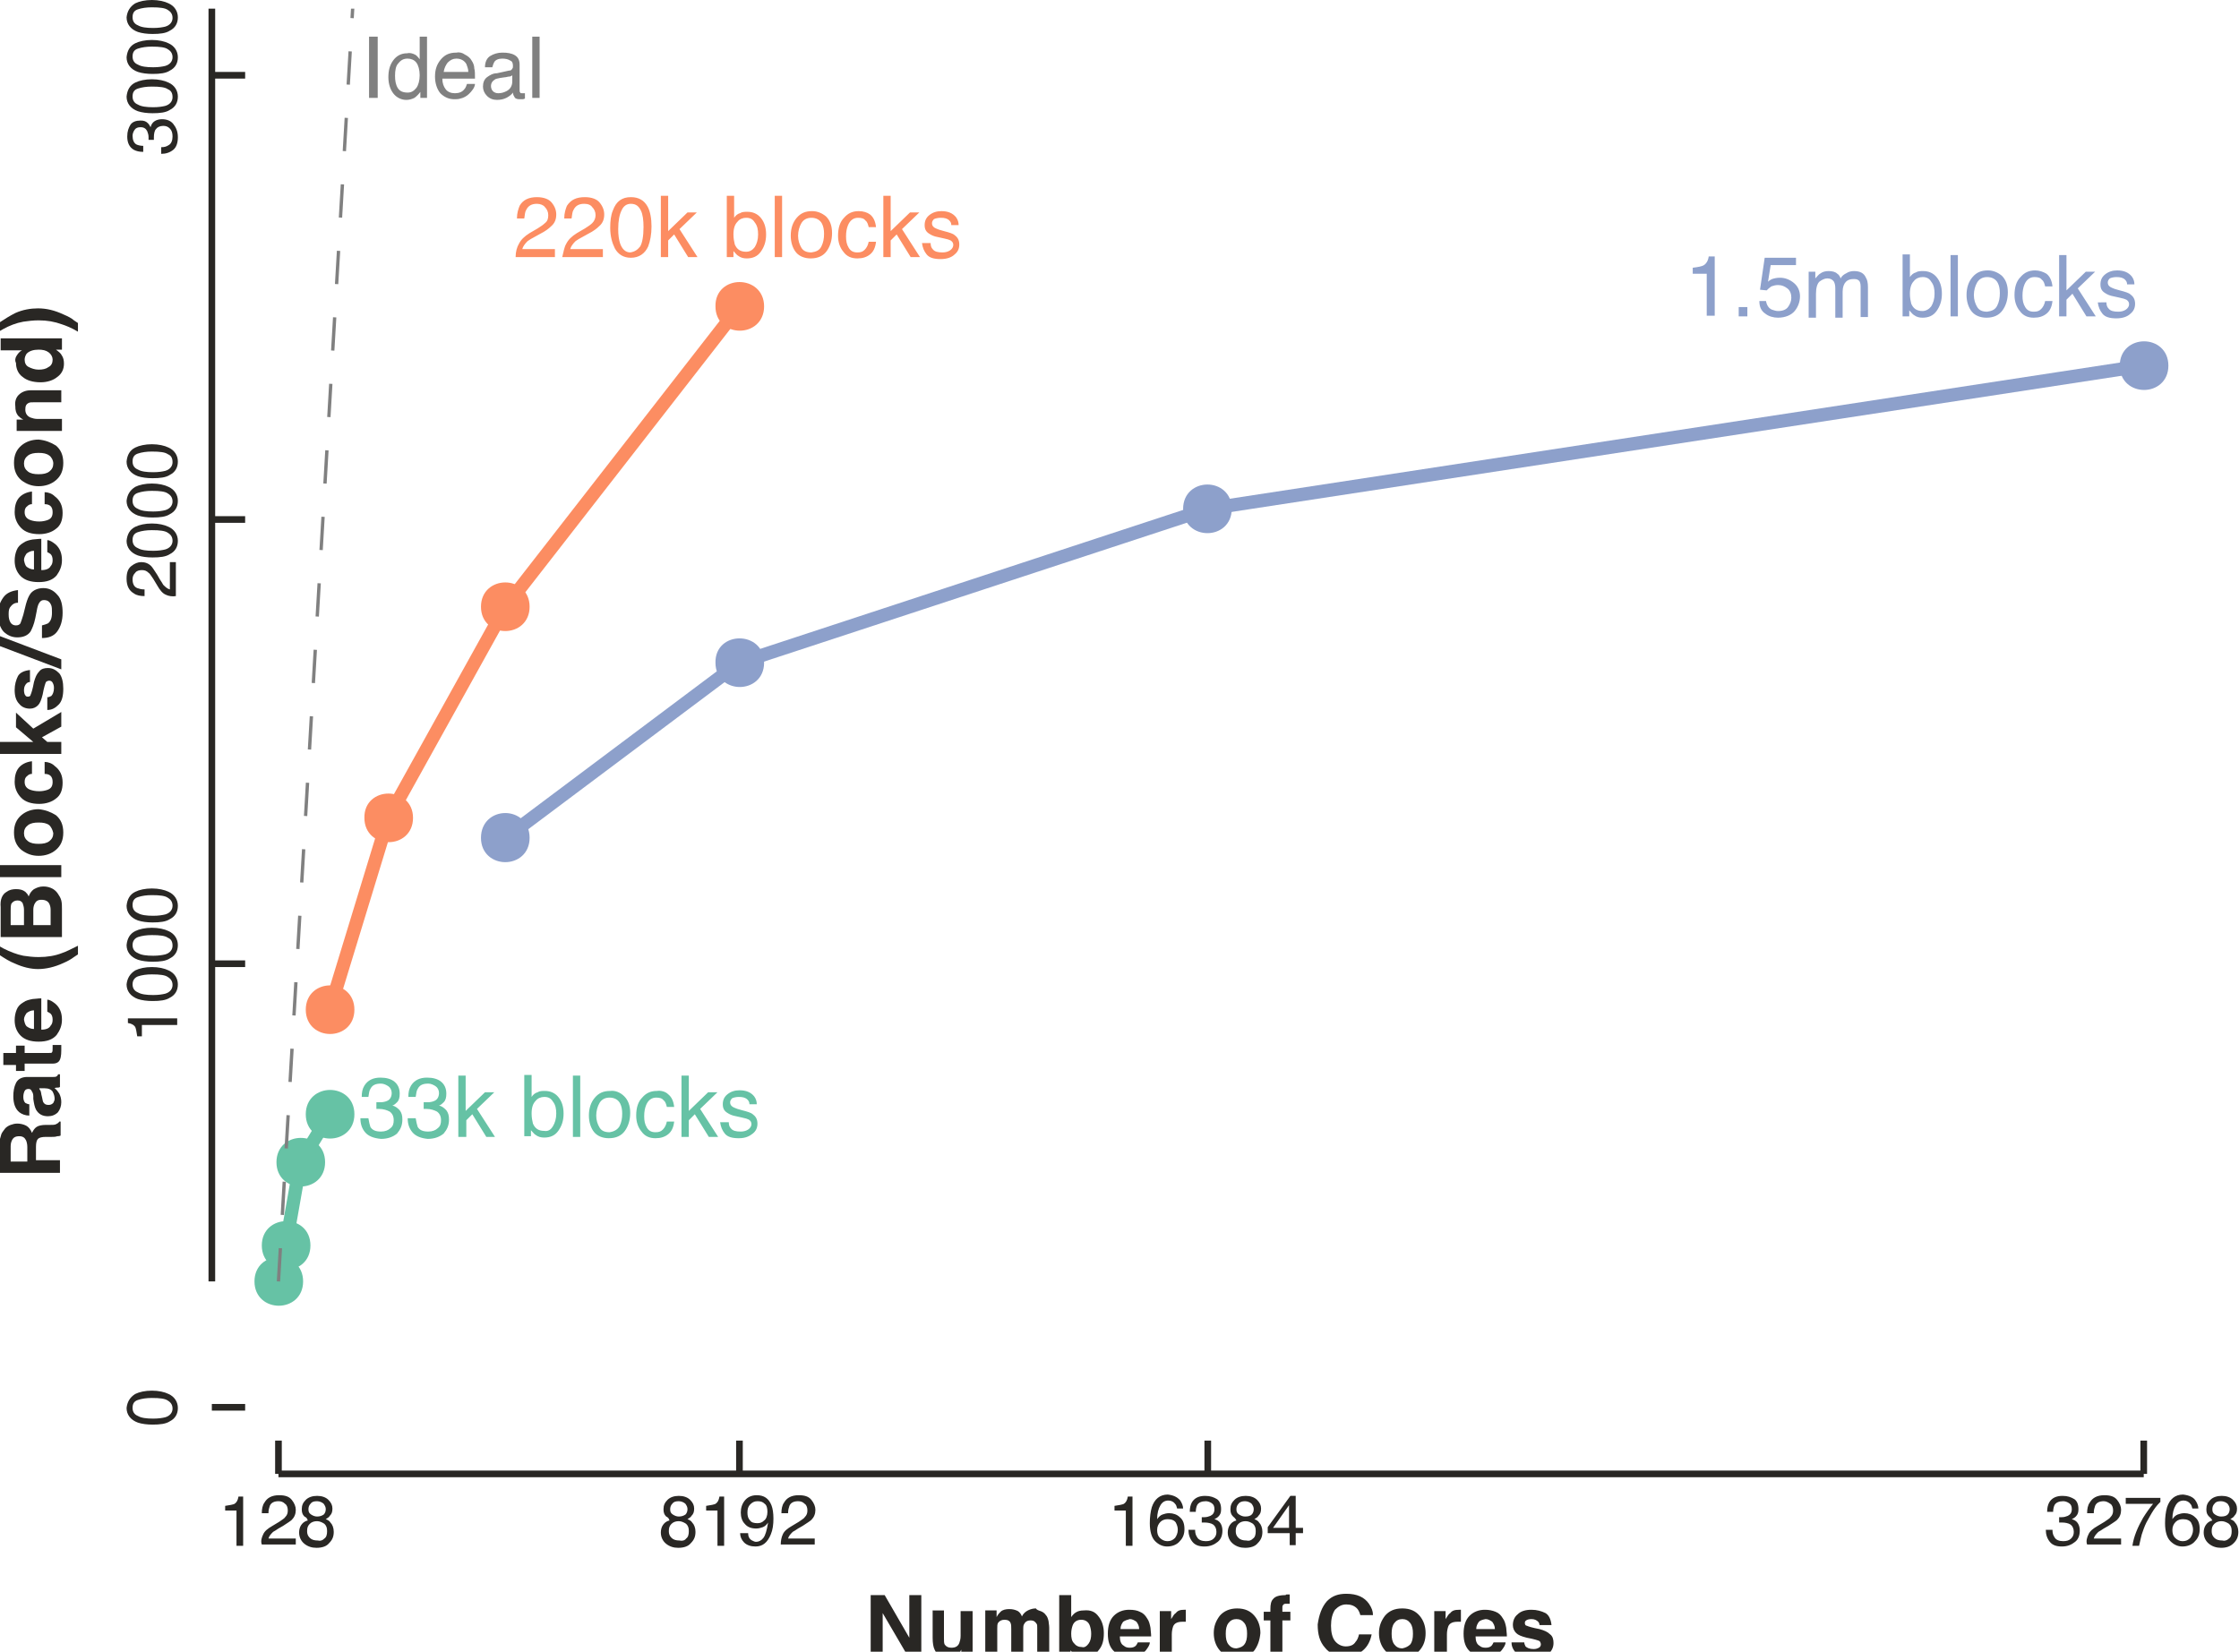 <?xml version="1.0" encoding="utf-8"?>
<!-- Generator: Adobe Illustrator 17.1.0, SVG Export Plug-In . SVG Version: 6.00 Build 0)  -->
<!DOCTYPE svg PUBLIC "-//W3C//DTD SVG 1.1//EN" "http://www.w3.org/Graphics/SVG/1.1/DTD/svg11.dtd">
<svg version="1.1" id="Layer_1" xmlns="http://www.w3.org/2000/svg" xmlns:xlink="http://www.w3.org/1999/xlink" x="0px" y="0px"
	 viewBox="-68.3 -25.6 336.1 248" enable-background="new -68.3 -25.6 336.1 248" xml:space="preserve">
<polyline fill="none" stroke="#66C2A5" stroke-width="2" stroke-miterlimit="10" points="-26.5,166.8 -25.4,161.4 -23.2,148.9 
	-18.8,141.7 "/>
<path fill="#66C2A5" d="M-23.3,166.8c0,4.2-6.3,4.2-6.3,0C-29.6,162.6-23.3,162.6-23.3,166.8"/>
<path fill="none" stroke="#66C2A5" stroke-miterlimit="10" d="M-23.3,166.8c0,4.2-6.3,4.2-6.3,0C-29.6,162.6-23.3,162.6-23.3,166.8"
	/>
<path fill="#66C2A5" d="M-22.2,161.4c0,4.2-6.3,4.2-6.3,0C-28.5,157.2-22.2,157.2-22.2,161.4"/>
<path fill="none" stroke="#66C2A5" stroke-miterlimit="10" d="M-22.2,161.4c0,4.2-6.3,4.2-6.3,0C-28.5,157.2-22.2,157.2-22.2,161.4"
	/>
<path fill="#66C2A5" d="M-20,148.9c0,4.2-6.3,4.2-6.3,0C-26.3,144.7-20,144.7-20,148.9"/>
<path fill="none" stroke="#66C2A5" stroke-miterlimit="10" d="M-20,148.9c0,4.2-6.3,4.2-6.3,0C-26.3,144.7-20,144.7-20,148.9"/>
<path fill="#66C2A5" d="M-15.6,141.7c0,4.2-6.3,4.2-6.3,0S-15.6,137.5-15.6,141.7"/>
<path fill="none" stroke="#66C2A5" stroke-miterlimit="10" d="M-15.6,141.7c0,4.2-6.3,4.2-6.3,0S-15.6,137.5-15.6,141.7"/>
<polyline fill="none" stroke="#FC8D62" stroke-width="2" stroke-miterlimit="10" points="-18.8,126 -10,97.2 7.6,65.5 42.7,20.4 "/>
<path fill="#FC8D62" d="M-15.6,126c0,4.2-6.3,4.2-6.3,0C-21.9,121.8-15.6,121.8-15.6,126"/>
<path fill="none" stroke="#FC8D62" stroke-miterlimit="10" d="M-15.6,126c0,4.2-6.3,4.2-6.3,0C-21.9,121.8-15.6,121.8-15.6,126"/>
<path fill="#FC8D62" d="M-6.8,97.2c0,4.2-6.3,4.2-6.3,0C-13.2,93-6.8,93-6.8,97.2"/>
<path fill="none" stroke="#FC8D62" stroke-miterlimit="10" d="M-6.8,97.2c0,4.2-6.3,4.2-6.3,0C-13.2,93-6.8,93-6.8,97.2"/>
<path fill="#FC8D62" d="M10.7,65.5c0,4.2-6.3,4.2-6.3,0C4.4,61.3,10.7,61.3,10.7,65.5"/>
<path fill="none" stroke="#FC8D62" stroke-miterlimit="10" d="M10.7,65.5c0,4.2-6.3,4.2-6.3,0C4.4,61.3,10.7,61.3,10.7,65.5"/>
<path fill="#FC8D62" d="M45.9,20.4c0,4.2-6.3,4.2-6.3,0C39.5,16.2,45.9,16.2,45.9,20.4"/>
<path fill="none" stroke="#FC8D62" stroke-miterlimit="10" d="M45.9,20.4c0,4.2-6.3,4.2-6.3,0C39.5,16.2,45.9,16.2,45.9,20.4"/>
<polyline fill="none" stroke="#8DA0CB" stroke-width="2" stroke-miterlimit="10" points="7.6,100.2 42.7,73.9 113,50.8 253.5,29.3 
	"/>
<path fill="#8DA0CB" d="M10.7,100.2c0,4.2-6.3,4.2-6.3,0C4.4,95.9,10.7,95.9,10.7,100.2"/>
<path fill="none" stroke="#8DA0CB" stroke-miterlimit="10" d="M10.7,100.2c0,4.2-6.3,4.2-6.3,0C4.4,95.9,10.7,95.9,10.7,100.2"/>
<path fill="#8DA0CB" d="M45.9,73.9c0,4.2-6.3,4.2-6.3,0C39.5,69.7,45.9,69.7,45.9,73.9"/>
<path fill="none" stroke="#8DA0CB" stroke-miterlimit="10" d="M45.9,73.9c0,4.2-6.3,4.2-6.3,0C39.5,69.7,45.9,69.7,45.9,73.9"/>
<path fill="#8DA0CB" d="M116.1,50.8c0,4.2-6.3,4.2-6.3,0C109.8,46.6,116.1,46.6,116.1,50.8"/>
<path fill="none" stroke="#8DA0CB" stroke-miterlimit="10" d="M116.1,50.8c0,4.2-6.3,4.2-6.3,0C109.8,46.6,116.1,46.6,116.1,50.8"/>
<path fill="#8DA0CB" d="M256.7,29.3c0,4.2-6.3,4.2-6.3,0C250.4,25.1,256.7,25.1,256.7,29.3"/>
<path fill="none" stroke="#8DA0CB" stroke-miterlimit="10" d="M256.7,29.3c0,4.2-6.3,4.2-6.3,0C250.4,25.1,256.7,25.1,256.7,29.3"/>
<path fill="#66C2A5" d="M41.1,142.9c0,0.4,0.1,0.7,0.3,0.9c0.3,0.4,0.8,0.5,1.5,0.5c0.4,0,0.8-0.1,1.1-0.3c0.3-0.2,0.5-0.5,0.5-0.8
	c0-0.3-0.1-0.5-0.4-0.7c-0.2-0.1-0.5-0.2-1-0.3l-0.9-0.2c-0.6-0.1-1-0.3-1.3-0.5c-0.5-0.3-0.7-0.7-0.7-1.3c0-0.6,0.2-1.1,0.7-1.5
	c0.5-0.4,1.1-0.6,1.8-0.6c1,0,1.7,0.3,2.2,0.9c0.3,0.4,0.4,0.8,0.4,1.2h-1.1c0-0.3-0.1-0.5-0.3-0.7c-0.3-0.3-0.7-0.4-1.3-0.4
	c-0.4,0-0.8,0.1-1,0.2c-0.2,0.2-0.3,0.4-0.3,0.6c0,0.3,0.1,0.5,0.4,0.7c0.2,0.1,0.4,0.2,0.7,0.3l0.7,0.2c0.8,0.2,1.4,0.4,1.6,0.6
	c0.4,0.3,0.7,0.7,0.7,1.4c0,0.6-0.2,1.1-0.7,1.5c-0.5,0.4-1.1,0.7-2.1,0.7c-1,0-1.7-0.2-2.1-0.7c-0.4-0.5-0.6-1-0.7-1.7H41.1z
	 M34,135.9h1.1v5.3l2.9-2.8h1.4l-2.6,2.5l2.7,4.2h-1.4l-2.1-3.4l-0.9,0.9v2.5H34V135.9z M32,138.7c0.5,0.4,0.8,1,0.9,1.9h-1.1
	c-0.1-0.4-0.2-0.8-0.5-1c-0.2-0.3-0.6-0.4-1.1-0.4c-0.7,0-1.2,0.4-1.5,1.1c-0.2,0.5-0.3,1-0.3,1.7s0.1,1.2,0.4,1.7
	c0.3,0.5,0.7,0.7,1.3,0.7c0.5,0,0.8-0.1,1.1-0.4c0.3-0.3,0.5-0.7,0.6-1.2h1.1c-0.1,0.9-0.4,1.5-0.9,1.9c-0.5,0.4-1.1,0.6-1.9,0.6
	c-0.9,0-1.6-0.3-2.1-1c-0.5-0.6-0.8-1.4-0.8-2.4c0-1.2,0.3-2.1,0.9-2.7c0.6-0.7,1.3-1,2.2-1C30.9,138.1,31.6,138.3,32,138.7z
	 M25.4,139c0.6,0.6,0.9,1.4,0.9,2.5c0,1.1-0.3,2-0.8,2.7c-0.5,0.7-1.3,1.1-2.4,1.1c-0.9,0-1.7-0.3-2.2-0.9c-0.5-0.6-0.8-1.5-0.8-2.5
	c0-1.1,0.3-2,0.9-2.7c0.6-0.7,1.3-1,2.3-1C24,138.1,24.8,138.4,25.4,139z M24.7,143.5c0.3-0.6,0.4-1.2,0.4-1.9
	c0-0.6-0.1-1.1-0.3-1.5c-0.3-0.6-0.9-0.9-1.6-0.9c-0.7,0-1.2,0.3-1.5,0.8c-0.3,0.5-0.5,1.2-0.5,1.9c0,0.7,0.2,1.3,0.5,1.8
	c0.3,0.5,0.8,0.7,1.5,0.7C23.9,144.3,24.4,144,24.7,143.5z M17.7,135.9h1.1v9.2h-1.1V135.9z M14.7,143.5c0.3-0.5,0.5-1.1,0.5-1.9
	c0-0.7-0.1-1.3-0.5-1.8c-0.3-0.5-0.7-0.7-1.3-0.7c-0.5,0-1,0.2-1.3,0.6c-0.4,0.4-0.6,1-0.6,1.9c0,0.6,0.1,1.1,0.2,1.5
	c0.3,0.7,0.8,1.1,1.7,1.1C14,144.3,14.4,144,14.7,143.5z M10.4,135.8h1.1v3.3c0.2-0.3,0.5-0.6,0.9-0.7c0.3-0.2,0.7-0.2,1.1-0.2
	c0.8,0,1.5,0.3,2,0.9c0.5,0.6,0.8,1.4,0.8,2.5c0,1.1-0.3,1.9-0.8,2.6c-0.5,0.7-1.2,1-2.1,1c-0.5,0-0.9-0.1-1.3-0.4
	c-0.2-0.1-0.4-0.4-0.7-0.7v0.9h-1V135.8z M0.5,135.9h1.1v5.3l2.9-2.8h1.4l-2.6,2.5l2.7,4.2H4.7l-2.1-3.4l-0.9,0.9v2.5H0.5V135.9z
	 M-6.4,144.4c-0.5-0.6-0.7-1.3-0.7-2.1h1.2c0.1,0.6,0.2,1,0.3,1.3c0.3,0.5,0.8,0.7,1.6,0.7c0.6,0,1.1-0.2,1.4-0.5
	c0.4-0.3,0.5-0.7,0.5-1.2c0-0.6-0.2-1-0.6-1.3c-0.4-0.2-0.9-0.4-1.6-0.4c-0.1,0-0.1,0-0.2,0c-0.1,0-0.2,0-0.2,0v-1
	c0.1,0,0.2,0,0.3,0c0.1,0,0.2,0,0.3,0c0.4,0,0.8-0.1,1-0.2c0.5-0.2,0.7-0.7,0.7-1.2c0-0.4-0.2-0.8-0.5-1c-0.3-0.2-0.7-0.4-1.1-0.4
	c-0.8,0-1.3,0.2-1.6,0.8c-0.2,0.3-0.2,0.7-0.3,1.2h-1.1c0-0.7,0.1-1.2,0.4-1.7c0.5-0.8,1.3-1.2,2.4-1.2c0.9,0,1.6,0.2,2.1,0.6
	s0.8,1,0.8,1.8c0,0.6-0.1,1-0.4,1.3c-0.2,0.2-0.4,0.4-0.7,0.5c0.5,0.1,0.8,0.4,1.1,0.7c0.3,0.4,0.4,0.8,0.4,1.4
	c0,0.9-0.3,1.5-0.8,2.1c-0.6,0.5-1.4,0.8-2.4,0.8C-5.1,145.3-5.9,145-6.4,144.4z M-13.5,144.4c-0.5-0.6-0.7-1.3-0.7-2.1h1.2
	c0.1,0.6,0.2,1,0.3,1.3c0.3,0.5,0.8,0.7,1.6,0.7c0.6,0,1.1-0.2,1.4-0.5c0.4-0.3,0.5-0.7,0.5-1.2c0-0.6-0.2-1-0.6-1.3
	c-0.4-0.2-0.9-0.4-1.6-0.4c-0.1,0-0.1,0-0.2,0c-0.1,0-0.2,0-0.2,0v-1c0.1,0,0.2,0,0.3,0c0.1,0,0.2,0,0.3,0c0.4,0,0.8-0.1,1-0.2
	c0.5-0.2,0.7-0.7,0.7-1.2c0-0.4-0.2-0.8-0.5-1c-0.3-0.2-0.7-0.4-1.1-0.4c-0.8,0-1.3,0.2-1.6,0.8c-0.2,0.3-0.2,0.7-0.3,1.2H-14
	c0-0.7,0.1-1.2,0.4-1.7c0.5-0.8,1.3-1.2,2.4-1.2c0.9,0,1.6,0.2,2.1,0.6s0.8,1,0.8,1.8c0,0.6-0.1,1-0.4,1.3c-0.2,0.2-0.4,0.4-0.7,0.5
	c0.5,0.1,0.8,0.4,1.1,0.7c0.3,0.4,0.4,0.8,0.4,1.4c0,0.9-0.3,1.5-0.8,2.1c-0.6,0.5-1.4,0.8-2.4,0.8C-12.2,145.3-13,145-13.5,144.4z"
	/>
<path fill="#FC8D62" d="M71.4,10.9c0,0.4,0.1,0.7,0.3,0.9c0.3,0.4,0.8,0.5,1.5,0.5c0.4,0,0.8-0.1,1.1-0.3c0.3-0.2,0.5-0.5,0.5-0.8
	c0-0.3-0.1-0.5-0.4-0.7c-0.2-0.1-0.5-0.2-1-0.3L72.5,10c-0.6-0.1-1-0.3-1.3-0.5c-0.5-0.3-0.7-0.7-0.7-1.3c0-0.6,0.2-1.1,0.7-1.5
	c0.5-0.4,1.1-0.6,1.8-0.6c1,0,1.7,0.3,2.2,0.9c0.3,0.4,0.4,0.8,0.4,1.2h-1.1c0-0.3-0.1-0.5-0.3-0.7c-0.3-0.3-0.7-0.4-1.3-0.4
	c-0.4,0-0.8,0.1-1,0.2c-0.2,0.2-0.3,0.4-0.3,0.6c0,0.3,0.1,0.5,0.4,0.7c0.2,0.1,0.4,0.2,0.7,0.3l0.7,0.2c0.8,0.2,1.4,0.4,1.6,0.6
	c0.4,0.3,0.7,0.7,0.7,1.4c0,0.6-0.2,1.1-0.7,1.5c-0.4,0.4-1.1,0.7-2.1,0.7c-1,0-1.7-0.2-2.1-0.7c-0.4-0.5-0.6-1-0.7-1.7H71.4z
	 M64.3,3.8h1.1v5.3l2.9-2.8h1.4l-2.6,2.5l2.7,4.2h-1.4l-2.1-3.4l-0.9,0.9V13h-1.1V3.8z M62.3,6.6c0.5,0.4,0.8,1,0.9,1.9h-1.1
	c-0.1-0.4-0.2-0.8-0.5-1c-0.2-0.3-0.6-0.4-1.1-0.4c-0.7,0-1.2,0.4-1.5,1.1c-0.2,0.5-0.3,1-0.3,1.7c0,0.7,0.1,1.2,0.4,1.7
	c0.3,0.5,0.7,0.7,1.3,0.7c0.5,0,0.8-0.1,1.1-0.4c0.3-0.3,0.5-0.7,0.6-1.2h1.1c-0.1,0.9-0.4,1.5-0.9,1.9c-0.5,0.4-1.1,0.6-1.9,0.6
	c-0.9,0-1.6-0.3-2.1-1c-0.5-0.6-0.8-1.4-0.8-2.4c0-1.2,0.3-2.1,0.9-2.7c0.6-0.7,1.3-1,2.2-1C61.3,6.1,61.9,6.3,62.3,6.6z M55.7,6.9
	c0.6,0.6,0.9,1.4,0.9,2.5c0,1.1-0.3,2-0.8,2.7c-0.5,0.7-1.3,1.1-2.4,1.1c-0.9,0-1.7-0.3-2.2-0.9c-0.5-0.6-0.8-1.5-0.8-2.5
	c0-1.1,0.3-2,0.9-2.7c0.6-0.7,1.3-1,2.3-1C54.4,6.1,55.1,6.4,55.7,6.9z M55,11.4c0.3-0.6,0.4-1.2,0.4-1.9c0-0.6-0.1-1.1-0.3-1.5
	c-0.3-0.6-0.9-0.9-1.6-0.9c-0.7,0-1.2,0.3-1.5,0.8c-0.3,0.5-0.5,1.2-0.5,1.9c0,0.7,0.2,1.3,0.5,1.8c0.3,0.5,0.8,0.7,1.5,0.7
	C54.2,12.2,54.7,12,55,11.4z M48,3.8h1.1V13H48V3.8z M45,11.5c0.3-0.5,0.5-1.1,0.5-1.9c0-0.7-0.1-1.3-0.5-1.8
	c-0.3-0.5-0.7-0.7-1.3-0.7c-0.5,0-1,0.2-1.3,0.6c-0.4,0.4-0.6,1-0.6,1.9c0,0.6,0.1,1.1,0.2,1.5c0.3,0.7,0.8,1.1,1.7,1.1
	C44.3,12.2,44.7,11.9,45,11.5z M40.8,3.8h1.1v3.3c0.2-0.3,0.5-0.6,0.9-0.7c0.3-0.2,0.7-0.2,1.1-0.2c0.8,0,1.5,0.3,2,0.9
	c0.5,0.6,0.8,1.4,0.8,2.5c0,1.1-0.3,1.9-0.8,2.6c-0.5,0.7-1.2,1-2.1,1c-0.5,0-0.9-0.1-1.3-0.4c-0.2-0.1-0.4-0.4-0.7-0.7V13h-1V3.8z
	 M30.9,3.8h1.1v5.3l2.9-2.8h1.4l-2.6,2.5l2.7,4.2H35l-2.1-3.4l-0.9,0.9V13h-1.1V3.8z M27.8,11.4c0.3-0.5,0.5-1.5,0.5-2.9
	c0-1-0.1-1.9-0.4-2.5s-0.7-1-1.5-1C25.8,5,25.3,5.3,25,6c-0.3,0.6-0.5,1.5-0.5,2.8c0,0.9,0.1,1.6,0.3,2.2c0.3,0.8,0.8,1.3,1.5,1.3
	C27,12.2,27.4,11.9,27.8,11.4z M28.9,5.4c0.4,0.7,0.6,1.8,0.6,3c0,1.2-0.2,2.2-0.5,3c-0.5,1.1-1.4,1.7-2.6,1.7
	c-1.1,0-1.9-0.5-2.4-1.4c-0.4-0.8-0.7-1.8-0.7-3.1c0-1,0.1-1.9,0.4-2.6c0.5-1.4,1.4-2,2.7-2C27.6,4,28.4,4.5,28.9,5.4z M16.7,11
	c0.3-0.6,0.8-1.1,1.6-1.6l1.2-0.7c0.5-0.3,0.9-0.6,1.1-0.8c0.3-0.3,0.5-0.7,0.5-1.2c0-0.5-0.2-0.9-0.5-1.2C20.4,5.2,20,5,19.4,5
	c-0.8,0-1.3,0.3-1.6,0.9c-0.2,0.3-0.2,0.7-0.3,1.3h-1.1c0-0.8,0.2-1.4,0.4-1.9C17.4,4.4,18.2,4,19.5,4c1,0,1.8,0.3,2.2,0.8
	c0.5,0.6,0.7,1.2,0.7,1.8c0,0.7-0.2,1.3-0.8,1.8c-0.3,0.3-0.8,0.7-1.6,1.1l-0.9,0.5c-0.4,0.2-0.7,0.4-1,0.6
	c-0.4,0.4-0.7,0.8-0.8,1.2h4.9V13h-6.1C16.3,12.2,16.4,11.5,16.7,11z M9.6,11c0.3-0.6,0.8-1.1,1.6-1.6l1.2-0.7
	c0.5-0.3,0.9-0.6,1.1-0.8C13.9,7.6,14,7.2,14,6.7c0-0.5-0.2-0.9-0.5-1.2C13.3,5.2,12.8,5,12.3,5c-0.8,0-1.3,0.3-1.6,0.9
	c-0.2,0.3-0.2,0.7-0.3,1.3H9.3c0-0.8,0.2-1.4,0.4-1.9C10.2,4.4,11.1,4,12.3,4c1,0,1.8,0.3,2.2,0.8c0.5,0.6,0.7,1.2,0.7,1.8
	c0,0.7-0.2,1.3-0.8,1.8c-0.3,0.3-0.8,0.7-1.6,1.1l-0.9,0.5c-0.4,0.2-0.7,0.4-1,0.6c-0.4,0.4-0.7,0.8-0.8,1.2h4.9V13H9.1
	C9.1,12.2,9.3,11.5,9.6,11z"/>
<path fill="#8DA0CB" d="M247.9,19.8c0,0.4,0.1,0.7,0.3,0.9c0.3,0.4,0.8,0.5,1.5,0.5c0.4,0,0.8-0.1,1.1-0.3c0.3-0.2,0.5-0.5,0.5-0.8
	c0-0.3-0.1-0.5-0.4-0.7c-0.2-0.1-0.5-0.2-1-0.3l-0.9-0.2c-0.6-0.1-1-0.3-1.3-0.5c-0.5-0.3-0.7-0.7-0.7-1.3c0-0.6,0.2-1.1,0.7-1.5
	c0.5-0.4,1.1-0.6,1.8-0.6c1,0,1.7,0.3,2.2,0.9c0.3,0.4,0.4,0.8,0.4,1.2h-1.1c0-0.3-0.1-0.5-0.3-0.7c-0.3-0.3-0.7-0.4-1.3-0.4
	c-0.4,0-0.8,0.1-1,0.2c-0.2,0.2-0.3,0.4-0.3,0.6c0,0.3,0.1,0.5,0.4,0.7c0.2,0.1,0.4,0.2,0.7,0.3l0.7,0.2c0.8,0.2,1.4,0.4,1.6,0.6
	c0.4,0.3,0.7,0.7,0.7,1.4c0,0.6-0.2,1.1-0.7,1.5c-0.4,0.4-1.1,0.7-2.1,0.7c-1,0-1.7-0.2-2.1-0.7c-0.4-0.5-0.6-1-0.7-1.7H247.9z
	 M240.8,12.7h1.1V18l2.9-2.8h1.4l-2.6,2.5l2.7,4.2h-1.4l-2.1-3.4l-0.9,0.9v2.5h-1.1V12.7z M238.9,15.5c0.5,0.4,0.8,1,0.9,1.9h-1.1
	c-0.1-0.4-0.2-0.8-0.5-1c-0.2-0.3-0.6-0.4-1.1-0.4c-0.7,0-1.2,0.4-1.5,1.1c-0.2,0.5-0.3,1-0.3,1.7s0.1,1.2,0.4,1.7
	c0.3,0.5,0.7,0.7,1.3,0.7c0.5,0,0.8-0.1,1.1-0.4c0.3-0.3,0.5-0.7,0.6-1.2h1.1c-0.1,0.9-0.4,1.5-0.9,1.9c-0.5,0.4-1.1,0.6-1.9,0.6
	c-0.9,0-1.6-0.3-2.1-1c-0.5-0.6-0.8-1.4-0.8-2.4c0-1.2,0.3-2.1,0.9-2.7c0.6-0.7,1.3-1,2.2-1C237.8,15,238.4,15.2,238.9,15.5z
	 M232.2,15.8c0.6,0.6,0.9,1.4,0.9,2.5c0,1.1-0.3,2-0.8,2.7c-0.5,0.7-1.3,1.1-2.4,1.1c-0.9,0-1.7-0.3-2.2-0.9
	c-0.5-0.6-0.8-1.5-0.8-2.5c0-1.1,0.3-2,0.9-2.7c0.6-0.7,1.3-1,2.3-1C230.9,15,231.6,15.3,232.2,15.8z M231.5,20.3
	c0.3-0.6,0.4-1.2,0.4-1.9c0-0.6-0.1-1.1-0.3-1.5c-0.3-0.6-0.9-0.9-1.6-0.9c-0.7,0-1.2,0.3-1.5,0.8c-0.3,0.5-0.5,1.2-0.5,1.9
	c0,0.7,0.2,1.3,0.5,1.8c0.3,0.5,0.8,0.7,1.5,0.7C230.7,21.1,231.2,20.9,231.5,20.3z M224.5,12.7h1.1v9.2h-1.1V12.7z M221.6,20.4
	c0.3-0.5,0.5-1.1,0.5-1.9c0-0.7-0.1-1.3-0.5-1.8c-0.3-0.5-0.7-0.7-1.3-0.7c-0.5,0-1,0.2-1.3,0.6c-0.4,0.4-0.6,1-0.6,1.9
	c0,0.6,0.1,1.1,0.2,1.5c0.3,0.7,0.8,1.1,1.7,1.1C220.8,21.1,221.3,20.8,221.6,20.4z M217.3,12.6h1.1V16c0.2-0.3,0.5-0.6,0.9-0.7
	c0.3-0.2,0.7-0.2,1.1-0.2c0.8,0,1.5,0.3,2,0.9c0.5,0.6,0.8,1.4,0.8,2.5c0,1.1-0.3,1.9-0.8,2.6c-0.5,0.7-1.2,1-2.1,1
	c-0.5,0-0.9-0.1-1.3-0.4c-0.2-0.1-0.4-0.4-0.7-0.7v0.9h-1V12.6z M203.1,15.2h1.1v1c0.3-0.3,0.5-0.6,0.7-0.7c0.4-0.3,0.8-0.4,1.3-0.4
	c0.5,0,1,0.1,1.3,0.4c0.2,0.1,0.4,0.4,0.5,0.7c0.2-0.4,0.5-0.6,0.9-0.8c0.3-0.2,0.7-0.3,1.1-0.3c0.9,0,1.5,0.3,1.8,1
	c0.2,0.3,0.3,0.8,0.3,1.4v4.5H211v-4.6c0-0.4-0.1-0.8-0.3-0.9c-0.2-0.2-0.5-0.2-0.8-0.2c-0.4,0-0.8,0.1-1.1,0.4
	c-0.3,0.3-0.5,0.8-0.5,1.5v3.9h-1.1v-4.4c0-0.5-0.1-0.8-0.2-1c-0.2-0.3-0.5-0.5-1-0.5c-0.4,0-0.8,0.2-1.2,0.5
	c-0.3,0.3-0.5,0.9-0.5,1.8v3.6h-1.1V15.2z M196.8,19.6c0.1,0.6,0.4,1.1,0.9,1.3c0.3,0.1,0.6,0.2,0.9,0.2c0.7,0,1.2-0.2,1.5-0.6
	c0.3-0.4,0.5-0.9,0.5-1.4c0-0.6-0.2-1.1-0.6-1.4c-0.4-0.3-0.8-0.5-1.4-0.5c-0.4,0-0.7,0.1-1,0.2c-0.3,0.2-0.5,0.4-0.7,0.6l-1-0.1
	l0.7-4.8h4.7v1.1h-3.8l-0.4,2.5c0.2-0.2,0.4-0.3,0.6-0.4c0.3-0.1,0.7-0.2,1.2-0.2c0.8,0,1.5,0.3,2.1,0.8c0.6,0.5,0.9,1.2,0.9,2
	c0,0.8-0.3,1.6-0.8,2.2c-0.5,0.6-1.4,1-2.5,1c-0.7,0-1.4-0.2-1.9-0.6c-0.6-0.4-0.9-1-0.9-1.9H196.8z M192.7,20.5h1.3v1.4h-1.3V20.5z
	 M185.8,15.5v-0.9c0.8-0.1,1.4-0.2,1.7-0.4c0.3-0.2,0.6-0.6,0.7-1.3h0.9v8.9h-1.2v-6.3H185.8z"/>
<g>
	<defs>
		<rect id="SVGID_1_" x="-27.5" y="-24.3" width="282" height="192"/>
	</defs>
	<clipPath id="SVGID_2_">
		<use xlink:href="#SVGID_1_"  overflow="visible"/>
	</clipPath>
	
		<polyline clip-path="url(#SVGID_2_)" fill="none" stroke="#808080" stroke-width="0.5" stroke-miterlimit="10" stroke-dasharray="5,5" points="
		-26.5,166.8 -23.2,110.2 -18.8,34.7 -10,-116.3 7.6,-418.4 42.7,-1022.5 7.6,-418.4 113,-2230.7 253.5,-4647.2 	"/>
	<path clip-path="url(#SVGID_2_)" fill="#808080" d="M11.6-20.1h1.1v9.2h-1.1V-20.1z M8.1-15c0.3,0,0.4-0.1,0.5-0.3
		c0.1-0.1,0.1-0.2,0.1-0.4c0-0.4-0.1-0.7-0.4-0.8c-0.3-0.2-0.7-0.3-1.2-0.3c-0.6,0-1,0.2-1.2,0.5c-0.1,0.2-0.2,0.4-0.3,0.8H4.5
		c0-0.8,0.3-1.4,0.8-1.7c0.5-0.3,1.1-0.5,1.8-0.5c0.8,0,1.4,0.1,1.9,0.4c0.5,0.3,0.7,0.8,0.7,1.4v3.9c0,0.1,0,0.2,0.1,0.3
		c0,0.1,0.1,0.1,0.3,0.1c0.1,0,0.1,0,0.2,0c0.1,0,0.1,0,0.2,0v0.8c-0.2,0.1-0.3,0.1-0.4,0.1c-0.1,0-0.2,0-0.4,0
		c-0.4,0-0.7-0.1-0.8-0.4c-0.1-0.1-0.2-0.4-0.2-0.6c-0.2,0.3-0.6,0.6-1,0.8c-0.4,0.2-0.9,0.3-1.4,0.3c-0.6,0-1.1-0.2-1.5-0.6
		c-0.4-0.4-0.6-0.9-0.6-1.4c0-0.6,0.2-1.1,0.6-1.4c0.4-0.3,0.9-0.6,1.5-0.6L8.1-15z M5.7-11.9c0.2,0.2,0.5,0.3,0.8,0.3
		c0.4,0,0.8-0.1,1.2-0.3c0.6-0.3,0.9-0.8,0.9-1.5v-0.9c-0.1,0.1-0.3,0.2-0.5,0.2C7.9-14.1,7.7-14,7.5-14l-0.7,0.1
		c-0.4,0.1-0.7,0.1-0.9,0.3c-0.3,0.2-0.5,0.5-0.5,0.9C5.4-12.4,5.5-12.1,5.7-11.9z M2-14.8c0-0.5-0.2-0.9-0.3-1.2
		c-0.3-0.5-0.8-0.8-1.5-0.8c-0.5,0-0.9,0.2-1.3,0.6c-0.3,0.4-0.5,0.8-0.6,1.4H2z M1.5-17.4c0.4,0.2,0.8,0.5,1,0.9
		c0.2,0.3,0.4,0.7,0.4,1.2c0.1,0.3,0.1,0.8,0.1,1.5h-4.9c0,0.7,0.2,1.2,0.5,1.6c0.3,0.4,0.8,0.6,1.4,0.6c0.6,0,1.1-0.2,1.4-0.6
		c0.2-0.2,0.3-0.5,0.4-0.8H3c0,0.2-0.1,0.5-0.3,0.8c-0.2,0.3-0.4,0.5-0.6,0.7c-0.3,0.3-0.8,0.6-1.3,0.7c-0.3,0.1-0.6,0.1-0.9,0.1
		c-0.8,0-1.5-0.3-2.1-0.9C-2.7-12.2-3-13.1-3-14.1c0-1.1,0.3-1.9,0.9-2.6c0.6-0.7,1.3-1,2.3-1C0.6-17.8,1.1-17.7,1.5-17.4z M-6-17.4
		c0.2,0.1,0.4,0.3,0.7,0.7v-3.4h1.1v9.2h-1v-0.9c-0.3,0.4-0.6,0.7-0.9,0.9c-0.4,0.2-0.8,0.3-1.2,0.3c-0.7,0-1.4-0.3-1.9-0.9
		c-0.5-0.6-0.8-1.5-0.8-2.5c0-1,0.2-1.8,0.7-2.5c0.5-0.7,1.2-1.1,2.1-1.1C-6.8-17.7-6.4-17.6-6-17.4z M-8.6-12.4
		c0.3,0.5,0.8,0.7,1.5,0.7c0.5,0,0.9-0.2,1.3-0.7c0.3-0.4,0.5-1.1,0.5-1.9c0-0.8-0.2-1.5-0.5-1.9c-0.3-0.4-0.8-0.6-1.3-0.6
		c-0.6,0-1,0.2-1.4,0.7C-8.9-15.7-9-15-9-14.2C-9-13.5-8.9-12.9-8.6-12.4z M-12.9-20.1h1.3v9.2h-1.3V-20.1z"/>
</g>
<line fill="none" stroke="#292724" stroke-miterlimit="10" x1="-26.5" y1="195.7" x2="253.5" y2="195.7"/>
<line fill="none" stroke="#292724" stroke-miterlimit="10" x1="-26.5" y1="195.7" x2="-26.5" y2="190.7"/>
<line fill="none" stroke="#292724" stroke-miterlimit="10" x1="42.7" y1="195.7" x2="42.7" y2="190.7"/>
<line fill="none" stroke="#292724" stroke-miterlimit="10" x1="113" y1="195.7" x2="113" y2="190.7"/>
<line fill="none" stroke="#292724" stroke-miterlimit="10" x1="253.5" y1="195.7" x2="253.5" y2="190.7"/>
<path fill="#292724" d="M-22.6,202.1c-0.3-0.3-0.4-0.6-0.4-1.1c0-0.6,0.2-1,0.6-1.4c0.4-0.4,1-0.6,1.7-0.6c0.7,0,1.3,0.2,1.7,0.6
	c0.4,0.4,0.6,0.8,0.6,1.3c0,0.5-0.1,0.8-0.4,1.1c-0.1,0.2-0.3,0.3-0.6,0.5c0.3,0.1,0.6,0.3,0.7,0.5c0.3,0.3,0.5,0.8,0.5,1.4
	c0,0.7-0.2,1.2-0.7,1.7c-0.4,0.5-1.1,0.7-1.9,0.7c-0.7,0-1.3-0.2-1.8-0.6c-0.5-0.4-0.8-1-0.8-1.7c0-0.4,0.1-0.8,0.3-1.1
	c0.2-0.3,0.5-0.6,1-0.7C-22.2,202.3-22.4,202.2-22.6,202.1z M-19.6,205.4c0.3-0.2,0.4-0.6,0.4-1.1c0-0.5-0.1-0.8-0.4-1.1
	c-0.3-0.2-0.7-0.4-1.1-0.4c-0.4,0-0.8,0.1-1.1,0.4c-0.3,0.3-0.4,0.6-0.4,1.1c0,0.4,0.1,0.7,0.4,1c0.3,0.3,0.7,0.4,1.2,0.4
	C-20.2,205.8-19.9,205.7-19.6,205.4z M-19.7,201.8c0.2-0.2,0.3-0.5,0.3-0.8c0-0.3-0.1-0.5-0.3-0.8c-0.2-0.2-0.6-0.4-1-0.4
	c-0.5,0-0.8,0.1-1,0.4c-0.2,0.2-0.3,0.5-0.3,0.8c0,0.4,0.1,0.6,0.4,0.8c0.3,0.2,0.6,0.3,0.9,0.3C-20.3,202.1-20,202-19.7,201.8z
	 M-28.8,204.8c0.2-0.5,0.7-0.9,1.4-1.3l1-0.6c0.4-0.3,0.8-0.5,0.9-0.7c0.3-0.3,0.4-0.6,0.4-1c0-0.4-0.1-0.8-0.4-1
	c-0.3-0.3-0.6-0.4-1-0.4c-0.6,0-1.1,0.2-1.3,0.7c-0.1,0.3-0.2,0.6-0.2,1.1h-1c0-0.6,0.1-1.2,0.4-1.6c0.4-0.7,1.1-1.1,2.2-1.1
	c0.9,0,1.5,0.2,1.9,0.7c0.4,0.5,0.6,1,0.6,1.5c0,0.6-0.2,1.1-0.6,1.5c-0.2,0.2-0.7,0.5-1.3,0.9l-0.7,0.4c-0.3,0.2-0.6,0.4-0.8,0.5
	c-0.3,0.3-0.6,0.6-0.7,1h4.1v0.9h-5.1C-29.2,205.8-29,205.2-28.8,204.8z M-34.5,201.2v-0.7c0.7-0.1,1.2-0.2,1.4-0.3
	c0.3-0.2,0.5-0.5,0.6-1.1h0.7v7.4h-1v-5.3H-34.5z"/>
<path fill="#292724" d="M49.2,204.8c0.2-0.5,0.7-0.9,1.4-1.3l1-0.6c0.4-0.3,0.8-0.5,0.9-0.7c0.3-0.3,0.4-0.6,0.4-1
	c0-0.4-0.1-0.8-0.4-1c-0.3-0.3-0.6-0.4-1-0.4c-0.6,0-1.1,0.2-1.3,0.7c-0.1,0.3-0.2,0.6-0.2,1.1h-1c0-0.6,0.1-1.2,0.4-1.6
	c0.4-0.7,1.1-1.1,2.2-1.1c0.9,0,1.5,0.2,1.9,0.7c0.4,0.5,0.6,1,0.6,1.5c0,0.6-0.2,1.1-0.6,1.5c-0.2,0.2-0.7,0.5-1.3,0.9l-0.7,0.4
	c-0.3,0.2-0.6,0.4-0.8,0.5c-0.3,0.3-0.6,0.6-0.7,1H54v0.9h-5.1C48.9,205.8,49,205.2,49.2,204.8z M46.4,202.7
	c0.3-0.2,0.5-0.7,0.5-1.3c0-0.5-0.1-1-0.4-1.2c-0.3-0.3-0.6-0.4-1.1-0.4c-0.5,0-0.8,0.2-1.1,0.5c-0.3,0.3-0.4,0.7-0.4,1.2
	c0,0.5,0.1,0.9,0.4,1.2c0.2,0.3,0.6,0.4,1.1,0.4C45.8,203.1,46.1,203,46.4,202.7z M44,204.6c0,0.5,0.2,0.9,0.6,1.1
	c0.2,0.1,0.4,0.2,0.6,0.2c0.4,0,0.8-0.2,1.1-0.6c0.3-0.4,0.5-1.1,0.7-2.3c-0.2,0.3-0.5,0.6-0.8,0.7c-0.3,0.1-0.6,0.2-1,0.2
	c-0.7,0-1.3-0.2-1.7-0.7c-0.4-0.4-0.6-1-0.6-1.7c0-0.7,0.2-1.3,0.6-1.8c0.4-0.5,1-0.8,1.8-0.8c1.1,0,1.8,0.5,2.2,1.5
	c0.2,0.5,0.3,1.2,0.3,2c0,0.9-0.1,1.7-0.4,2.4c-0.5,1.2-1.2,1.8-2.3,1.8c-0.7,0-1.3-0.2-1.7-0.6c-0.4-0.4-0.6-0.9-0.6-1.4H44z
	 M37.7,201.2v-0.7c0.7-0.1,1.2-0.2,1.4-0.3c0.3-0.2,0.5-0.5,0.6-1.1h0.7v7.4h-1v-5.3H37.7z M31.7,202.1c-0.3-0.3-0.4-0.6-0.4-1.1
	c0-0.6,0.2-1,0.6-1.4c0.4-0.4,1-0.6,1.7-0.6c0.7,0,1.3,0.2,1.7,0.6c0.4,0.4,0.6,0.8,0.6,1.3c0,0.5-0.1,0.8-0.4,1.1
	c-0.1,0.2-0.3,0.3-0.6,0.5c0.3,0.1,0.6,0.3,0.7,0.5c0.3,0.3,0.5,0.8,0.5,1.4c0,0.7-0.2,1.2-0.7,1.7c-0.4,0.5-1.1,0.7-1.9,0.7
	c-0.7,0-1.3-0.2-1.8-0.6c-0.5-0.4-0.8-1-0.8-1.7c0-0.4,0.1-0.8,0.3-1.1c0.2-0.3,0.5-0.6,1-0.7C32.1,202.3,31.9,202.2,31.7,202.1z
	 M34.7,205.4c0.3-0.2,0.4-0.6,0.4-1.1c0-0.5-0.1-0.8-0.4-1.1c-0.3-0.2-0.7-0.4-1.1-0.4c-0.4,0-0.8,0.1-1.1,0.4
	c-0.3,0.3-0.4,0.6-0.4,1.1c0,0.4,0.1,0.7,0.4,1c0.3,0.3,0.7,0.4,1.2,0.4C34.1,205.8,34.5,205.7,34.7,205.4z M34.6,201.8
	c0.2-0.2,0.3-0.5,0.3-0.8c0-0.3-0.1-0.5-0.3-0.8c-0.2-0.2-0.6-0.4-1-0.4c-0.5,0-0.8,0.1-1,0.4c-0.2,0.2-0.3,0.5-0.3,0.8
	c0,0.4,0.1,0.6,0.4,0.8c0.3,0.2,0.6,0.3,0.9,0.3C34,202.1,34.3,202,34.6,201.8z"/>
<path fill="#292724" d="M125.3,206.4v-1.8H122v-0.9l3.4-4.7h0.8v4.8h1.1v0.8h-1.1v1.8H125.3z M125.2,203.8v-3.4l-2.4,3.4H125.2z
	 M116.8,202.1c-0.3-0.3-0.4-0.6-0.4-1.1c0-0.6,0.2-1,0.6-1.4c0.4-0.4,1-0.6,1.7-0.6c0.7,0,1.3,0.2,1.7,0.6c0.4,0.4,0.6,0.8,0.6,1.3
	c0,0.5-0.1,0.8-0.4,1.1c-0.1,0.2-0.3,0.3-0.6,0.5c0.3,0.1,0.6,0.3,0.7,0.5c0.3,0.3,0.5,0.8,0.5,1.4c0,0.7-0.2,1.2-0.7,1.7
	c-0.4,0.5-1.1,0.7-1.9,0.7c-0.7,0-1.3-0.2-1.8-0.6c-0.5-0.4-0.8-1-0.8-1.7c0-0.4,0.1-0.8,0.3-1.1c0.2-0.3,0.5-0.6,1-0.7
	C117.1,202.3,116.9,202.2,116.8,202.1z M119.8,205.4c0.3-0.2,0.4-0.6,0.4-1.1c0-0.5-0.1-0.8-0.4-1.1c-0.3-0.2-0.7-0.4-1.1-0.4
	c-0.4,0-0.8,0.1-1.1,0.4c-0.3,0.3-0.4,0.6-0.4,1.1c0,0.4,0.1,0.7,0.4,1c0.3,0.3,0.7,0.4,1.2,0.4
	C119.2,205.8,119.5,205.7,119.8,205.4z M119.6,201.8c0.2-0.2,0.3-0.5,0.3-0.8c0-0.3-0.1-0.5-0.3-0.8c-0.2-0.2-0.6-0.4-1-0.4
	s-0.8,0.1-1,0.4c-0.2,0.2-0.3,0.5-0.3,0.8c0,0.4,0.1,0.6,0.4,0.8c0.3,0.2,0.6,0.3,0.9,0.3C119.1,202.1,119.4,202,119.6,201.8z
	 M110.7,205.9c-0.4-0.5-0.6-1.1-0.6-1.8h1c0,0.5,0.1,0.8,0.3,1.1c0.2,0.4,0.7,0.6,1.3,0.6c0.5,0,0.9-0.1,1.2-0.4
	c0.3-0.3,0.4-0.6,0.4-1c0-0.5-0.2-0.9-0.5-1.1c-0.3-0.2-0.8-0.3-1.3-0.3c-0.1,0-0.1,0-0.2,0c-0.1,0-0.1,0-0.2,0v-0.8
	c0.1,0,0.2,0,0.2,0c0.1,0,0.1,0,0.2,0c0.4,0,0.6-0.1,0.9-0.2c0.4-0.2,0.6-0.5,0.6-1c0-0.4-0.1-0.7-0.4-0.9s-0.6-0.3-0.9-0.3
	c-0.6,0-1.1,0.2-1.3,0.6c-0.1,0.2-0.2,0.6-0.2,1h-0.9c0-0.6,0.1-1,0.3-1.4c0.4-0.7,1.1-1,2-1c0.8,0,1.3,0.2,1.8,0.5
	c0.4,0.3,0.6,0.8,0.6,1.5c0,0.5-0.1,0.8-0.4,1.1c-0.2,0.2-0.4,0.3-0.6,0.4c0.4,0.1,0.7,0.3,0.9,0.6c0.2,0.3,0.3,0.7,0.3,1.1
	c0,0.7-0.2,1.3-0.7,1.7c-0.5,0.4-1.1,0.7-2,0.7C111.7,206.6,111.1,206.4,110.7,205.9z M108.1,205.3c0.2-0.3,0.4-0.7,0.4-1.2
	c0-0.4-0.1-0.7-0.3-1.1c-0.2-0.3-0.6-0.5-1.2-0.5c-0.4,0-0.8,0.1-1.1,0.4c-0.3,0.3-0.5,0.7-0.5,1.2c0,0.5,0.1,0.9,0.4,1.2
	c0.3,0.3,0.7,0.5,1.1,0.5C107.5,205.8,107.8,205.6,108.1,205.3z M108.8,199.6c0.3,0.4,0.5,0.9,0.5,1.3h-0.9
	c-0.1-0.3-0.1-0.5-0.3-0.7c-0.2-0.3-0.6-0.5-1-0.5c-0.5,0-0.9,0.2-1.2,0.7c-0.3,0.5-0.5,1.2-0.5,2.1c0.2-0.3,0.5-0.6,0.8-0.7
	c0.3-0.1,0.6-0.2,1-0.2c0.6,0,1.2,0.2,1.6,0.6c0.5,0.4,0.7,1,0.7,1.8c0,0.7-0.2,1.3-0.7,1.8c-0.4,0.5-1.1,0.8-1.9,0.8
	c-0.7,0-1.3-0.3-1.8-0.8c-0.5-0.5-0.8-1.4-0.8-2.7c0-0.9,0.1-1.7,0.3-2.4c0.4-1.2,1.2-1.9,2.4-1.9
	C107.9,198.9,108.4,199.2,108.8,199.6z M99,201.2v-0.7c0.7-0.1,1.2-0.2,1.4-0.3c0.3-0.2,0.5-0.5,0.6-1.1h0.7v7.4h-1v-5.3H99z"/>
<path fill="#292724" d="M263.3,202.1c-0.3-0.3-0.4-0.6-0.4-1.1c0-0.6,0.2-1,0.6-1.4c0.4-0.4,1-0.6,1.7-0.6c0.7,0,1.3,0.2,1.7,0.6
	c0.4,0.4,0.6,0.8,0.6,1.3c0,0.5-0.1,0.8-0.4,1.1c-0.1,0.2-0.3,0.3-0.6,0.5c0.3,0.1,0.6,0.3,0.7,0.5c0.3,0.3,0.5,0.8,0.5,1.4
	c0,0.7-0.2,1.2-0.7,1.7s-1.1,0.7-1.9,0.7c-0.7,0-1.3-0.2-1.8-0.6c-0.5-0.4-0.8-1-0.8-1.7c0-0.4,0.1-0.8,0.3-1.1
	c0.2-0.3,0.5-0.6,1-0.7C263.6,202.3,263.4,202.2,263.3,202.1z M266.3,205.4c0.3-0.2,0.4-0.6,0.4-1.1c0-0.5-0.1-0.8-0.4-1.1
	c-0.3-0.2-0.7-0.4-1.1-0.4c-0.4,0-0.8,0.1-1.1,0.4c-0.3,0.3-0.4,0.6-0.4,1.1c0,0.4,0.1,0.7,0.4,1c0.3,0.3,0.7,0.4,1.2,0.4
	C265.6,205.8,266,205.7,266.3,205.4z M266.1,201.8c0.2-0.2,0.3-0.5,0.3-0.8c0-0.3-0.1-0.5-0.3-0.8c-0.2-0.2-0.6-0.4-1-0.4
	c-0.5,0-0.8,0.1-1,0.4c-0.2,0.2-0.3,0.5-0.3,0.8c0,0.4,0.1,0.6,0.4,0.8c0.3,0.2,0.6,0.3,0.9,0.3C265.6,202.1,265.9,202,266.1,201.8z
	 M260.5,205.3c0.2-0.3,0.4-0.7,0.4-1.2c0-0.4-0.1-0.7-0.3-1.1c-0.2-0.3-0.6-0.5-1.2-0.5c-0.4,0-0.8,0.1-1.1,0.4
	c-0.3,0.3-0.5,0.7-0.5,1.2c0,0.5,0.1,0.9,0.4,1.2c0.3,0.3,0.7,0.5,1.1,0.5C259.9,205.8,260.2,205.6,260.5,205.3z M261.2,199.6
	c0.3,0.4,0.5,0.9,0.5,1.3h-0.9c-0.1-0.3-0.1-0.5-0.3-0.7c-0.2-0.3-0.6-0.5-1-0.5c-0.5,0-0.9,0.2-1.2,0.7c-0.3,0.5-0.5,1.2-0.5,2.1
	c0.2-0.3,0.5-0.6,0.8-0.7c0.3-0.1,0.6-0.2,1-0.2c0.6,0,1.2,0.2,1.6,0.6c0.5,0.4,0.7,1,0.7,1.8c0,0.7-0.2,1.3-0.7,1.8
	c-0.4,0.5-1.1,0.8-1.9,0.8c-0.7,0-1.3-0.3-1.8-0.8c-0.5-0.5-0.8-1.4-0.8-2.7c0-0.9,0.1-1.7,0.3-2.4c0.4-1.2,1.2-1.9,2.4-1.9
	C260.3,198.9,260.9,199.2,261.2,199.6z M256,199.1v0.8c-0.2,0.2-0.6,0.6-1,1.2c-0.4,0.6-0.7,1.2-1.1,1.9c-0.3,0.6-0.5,1.2-0.7,1.8
	c-0.1,0.3-0.2,0.9-0.4,1.7h-1c0.2-1.4,0.8-2.8,1.6-4.2c0.5-0.8,1-1.5,1.5-2.1h-4.1v-0.9H256z M245.2,204.8c0.2-0.5,0.7-0.9,1.4-1.3
	l1-0.6c0.4-0.3,0.8-0.5,0.9-0.7c0.3-0.3,0.4-0.6,0.4-1c0-0.4-0.1-0.8-0.4-1s-0.6-0.4-1-0.4c-0.6,0-1.1,0.2-1.3,0.7
	c-0.1,0.3-0.2,0.6-0.2,1.1h-1c0-0.6,0.1-1.2,0.4-1.6c0.4-0.7,1.1-1.1,2.2-1.1c0.9,0,1.5,0.2,1.9,0.7c0.4,0.5,0.6,1,0.6,1.5
	c0,0.6-0.2,1.1-0.6,1.5c-0.2,0.2-0.7,0.5-1.3,0.9l-0.7,0.4c-0.3,0.2-0.6,0.4-0.8,0.5c-0.3,0.3-0.6,0.6-0.7,1h4.1v0.9h-5.1
	C244.8,205.8,245,205.2,245.2,204.8z M239.4,205.9c-0.4-0.5-0.6-1.1-0.6-1.8h1c0,0.5,0.1,0.8,0.3,1.1c0.2,0.4,0.7,0.6,1.3,0.6
	c0.5,0,0.9-0.1,1.2-0.4c0.3-0.3,0.4-0.6,0.4-1c0-0.5-0.2-0.9-0.5-1.1c-0.3-0.2-0.8-0.3-1.3-0.3c-0.1,0-0.1,0-0.2,0
	c-0.1,0-0.1,0-0.2,0v-0.8c0.1,0,0.2,0,0.2,0c0.1,0,0.1,0,0.2,0c0.4,0,0.6-0.1,0.9-0.2c0.4-0.2,0.6-0.5,0.6-1c0-0.4-0.1-0.7-0.4-0.9
	c-0.3-0.2-0.6-0.3-0.9-0.3c-0.6,0-1.1,0.2-1.3,0.6c-0.1,0.2-0.2,0.6-0.2,1H239c0-0.6,0.1-1,0.3-1.4c0.4-0.7,1.1-1,2-1
	c0.8,0,1.3,0.2,1.8,0.5c0.4,0.3,0.6,0.8,0.6,1.5c0,0.5-0.1,0.8-0.4,1.1c-0.2,0.2-0.4,0.3-0.6,0.4c0.4,0.1,0.7,0.3,0.9,0.6
	c0.2,0.3,0.3,0.7,0.3,1.1c0,0.7-0.2,1.3-0.7,1.7c-0.5,0.4-1.1,0.7-2,0.7C240.4,206.6,239.8,206.4,239.4,205.9z"/>
<path fill="#292724" d="M160.5,220.9c0,0.3,0.1,0.5,0.2,0.7c0.2,0.2,0.6,0.4,1.2,0.4c0.4,0,0.6-0.1,0.8-0.2c0.2-0.1,0.3-0.3,0.3-0.5
	c0-0.2-0.1-0.4-0.2-0.5c-0.2-0.1-0.8-0.3-1.9-0.5c-0.8-0.2-1.3-0.4-1.6-0.7c-0.3-0.3-0.5-0.7-0.5-1.2c0-0.6,0.2-1.2,0.7-1.6
	c0.5-0.5,1.2-0.7,2.1-0.7c0.8,0,1.5,0.2,2.1,0.5c0.5,0.3,0.8,0.9,0.9,1.8h-1.8c0-0.2-0.1-0.4-0.2-0.5c-0.2-0.2-0.5-0.4-1-0.4
	c-0.4,0-0.7,0.1-0.8,0.2c-0.2,0.1-0.2,0.3-0.2,0.4c0,0.2,0.1,0.4,0.3,0.4c0.2,0.1,0.8,0.3,1.9,0.5c0.7,0.2,1.2,0.4,1.6,0.8
	c0.4,0.3,0.5,0.8,0.5,1.3c0,0.7-0.3,1.2-0.8,1.7c-0.5,0.4-1.3,0.6-2.3,0.6c-1.1,0-1.9-0.2-2.4-0.7c-0.5-0.5-0.8-1-0.8-1.7H160.5z
	 M156.2,216.4c0.5,0.2,0.8,0.5,1.1,1c0.3,0.4,0.4,0.9,0.5,1.4c0,0.3,0.1,0.8,0.1,1.3h-4.7c0,0.7,0.2,1.2,0.6,1.4
	c0.2,0.2,0.5,0.3,0.9,0.3c0.4,0,0.7-0.1,0.9-0.3c0.1-0.1,0.2-0.3,0.3-0.5h1.8c0,0.4-0.3,0.8-0.6,1.2c-0.6,0.7-1.4,1-2.4,1
	c-0.9,0-1.6-0.3-2.3-0.8c-0.7-0.6-1-1.5-1-2.7c0-1.2,0.3-2.1,0.9-2.7c0.6-0.6,1.4-0.9,2.3-0.9C155.2,216.1,155.7,216.2,156.2,216.4z
	 M153.7,217.9c-0.2,0.3-0.4,0.6-0.4,1.1h2.8c0-0.5-0.2-0.8-0.4-1.1c-0.3-0.2-0.6-0.4-1-0.4C154.2,217.6,153.9,217.7,153.7,217.9z
	 M150.8,216.1c0,0,0.1,0,0.2,0v1.8c-0.1,0-0.2,0-0.3,0c-0.1,0-0.2,0-0.2,0c-0.7,0-1.2,0.2-1.4,0.7c-0.1,0.3-0.2,0.7-0.2,1.2v3.3H147
	v-6.8h1.7v1.2c0.3-0.5,0.5-0.8,0.7-0.9C149.7,216.2,150.1,216.1,150.8,216.1C150.7,216.1,150.7,216.1,150.8,216.1z M144.8,222.2
	c-0.6,0.7-1.4,1.1-2.6,1.1c-1.2,0-2-0.4-2.6-1.1c-0.6-0.7-0.9-1.6-0.9-2.6c0-1,0.3-1.8,0.9-2.6c0.6-0.7,1.4-1.1,2.6-1.1
	c1.2,0,2,0.4,2.6,1.1c0.6,0.7,0.9,1.6,0.9,2.6C145.7,220.7,145.4,221.5,144.8,222.2z M143.4,221.3c0.3-0.4,0.4-0.9,0.4-1.6
	c0-0.7-0.1-1.2-0.4-1.6c-0.3-0.4-0.7-0.6-1.2-0.6c-0.5,0-0.9,0.2-1.2,0.6c-0.3,0.4-0.4,0.9-0.4,1.6c0,0.7,0.1,1.2,0.4,1.6
	c0.3,0.4,0.7,0.6,1.2,0.6C142.7,221.8,143.1,221.6,143.4,221.3z M130.9,214.8c0.8-0.8,1.7-1.1,2.9-1.1c1.6,0,2.7,0.5,3.4,1.5
	c0.4,0.6,0.6,1.1,0.6,1.7h-1.9c-0.1-0.4-0.3-0.8-0.5-1c-0.4-0.4-0.9-0.6-1.6-0.6c-0.7,0-1.2,0.3-1.7,0.8c-0.4,0.6-0.6,1.4-0.6,2.4
	c0,1,0.2,1.8,0.6,2.3c0.4,0.5,1,0.8,1.6,0.8c0.7,0,1.2-0.2,1.5-0.7c0.2-0.2,0.4-0.6,0.5-1.1h1.9c-0.2,1-0.6,1.8-1.3,2.4
	c-0.7,0.6-1.6,0.9-2.6,0.9c-1.3,0-2.4-0.4-3.1-1.3c-0.8-0.9-1.1-2-1.1-3.5C129.7,216.9,130.1,215.7,130.9,214.8z M124.9,213.8
	c0.1,0,0.2,0,0.4,0v1.4c-0.1,0-0.3,0-0.5,0c-0.2,0-0.4,0-0.5,0.2c-0.1,0.1-0.1,0.2-0.1,0.4s0,0.3,0,0.6h1.2v1.3h-1.2v5.5h-1.8v-5.5
	h-1v-1.3h1v-0.4c0-0.7,0.1-1.2,0.4-1.5c0.3-0.4,0.9-0.6,1.9-0.6C124.7,213.8,124.8,213.8,124.9,213.8z M120,222.2
	c-0.6,0.7-1.4,1.1-2.6,1.1c-1.2,0-2-0.4-2.6-1.1c-0.6-0.7-0.9-1.6-0.9-2.6c0-1,0.3-1.8,0.9-2.6c0.6-0.7,1.5-1.1,2.6-1.1
	c1.2,0,2,0.4,2.6,1.1c0.6,0.7,0.9,1.6,0.9,2.6C120.8,220.7,120.5,221.5,120,222.2z M118.5,221.3c0.3-0.4,0.4-0.9,0.4-1.6
	c0-0.7-0.1-1.2-0.4-1.6c-0.3-0.4-0.7-0.6-1.2-0.6c-0.5,0-0.9,0.2-1.2,0.6c-0.3,0.4-0.4,0.9-0.4,1.6c0,0.7,0.1,1.2,0.4,1.6
	c0.3,0.4,0.7,0.6,1.2,0.6C117.9,221.8,118.3,221.6,118.5,221.3z M109.5,216.1c0,0,0.1,0,0.2,0v1.8c-0.1,0-0.2,0-0.3,0
	c-0.1,0-0.2,0-0.2,0c-0.7,0-1.2,0.2-1.4,0.7c-0.1,0.3-0.2,0.7-0.2,1.2v3.3h-1.8v-6.8h1.7v1.2c0.3-0.5,0.5-0.8,0.7-0.9
	C108.5,216.2,108.9,216.1,109.5,216.1C109.5,216.1,109.5,216.1,109.5,216.1z M102.8,216.4c0.5,0.2,0.8,0.5,1.1,1
	c0.3,0.4,0.4,0.9,0.5,1.4c0,0.3,0.1,0.8,0.1,1.3h-4.7c0,0.7,0.2,1.2,0.6,1.4c0.2,0.2,0.5,0.3,0.9,0.3c0.4,0,0.7-0.1,0.9-0.3
	c0.1-0.1,0.2-0.3,0.3-0.5h1.8c0,0.4-0.3,0.8-0.6,1.2c-0.6,0.7-1.4,1-2.4,1c-0.9,0-1.6-0.3-2.3-0.8c-0.7-0.6-1-1.5-1-2.7
	c0-1.2,0.3-2.1,0.9-2.7c0.6-0.6,1.4-0.9,2.3-0.9C101.9,216.1,102.4,216.2,102.8,216.4z M100.3,217.9c-0.2,0.3-0.4,0.6-0.4,1.1h2.8
	c0-0.5-0.2-0.8-0.4-1.1c-0.3-0.2-0.6-0.4-1-0.4C100.9,217.6,100.6,217.7,100.3,217.9z M95.1,221.2c0.3-0.4,0.4-0.9,0.4-1.5
	c0-0.5-0.1-0.9-0.2-1.2c-0.2-0.6-0.7-0.9-1.3-0.9c-0.6,0-1.1,0.3-1.3,0.9c-0.1,0.3-0.2,0.7-0.2,1.2c0,0.6,0.1,1.1,0.4,1.4
	c0.3,0.4,0.7,0.6,1.2,0.6C94.5,221.8,94.8,221.6,95.1,221.2z M96.6,217.1c0.5,0.6,0.8,1.5,0.8,2.5c0,1.1-0.2,1.9-0.8,2.6
	c-0.5,0.7-1.2,1-2.1,1c-0.6,0-1-0.1-1.4-0.3c-0.2-0.1-0.4-0.4-0.7-0.7v0.9h-1.7v-9.2h1.8v3.3c0.2-0.3,0.5-0.6,0.7-0.7
	c0.3-0.2,0.7-0.3,1.2-0.3C95.4,216.1,96.1,216.4,96.6,217.1z M87.9,216.3c0.3,0.1,0.6,0.3,0.8,0.6c0.2,0.2,0.3,0.5,0.4,0.9
	c0,0.2,0.1,0.6,0.1,1l0,4.3h-1.8v-4.3c0-0.3,0-0.5-0.1-0.6c-0.2-0.3-0.4-0.5-0.9-0.5c-0.5,0-0.8,0.2-1,0.6c-0.1,0.2-0.1,0.5-0.1,0.8
	v4.1h-1.8V219c0-0.4,0-0.7-0.1-0.9c-0.1-0.3-0.4-0.5-0.9-0.5c-0.5,0-0.8,0.2-1,0.5c-0.1,0.2-0.1,0.5-0.1,0.8v4.1h-1.8v-6.8h1.7v1
	c0.2-0.4,0.4-0.6,0.6-0.8c0.3-0.3,0.8-0.4,1.3-0.4c0.5,0,0.9,0.1,1.3,0.3c0.3,0.2,0.5,0.5,0.6,0.8c0.2-0.4,0.5-0.7,0.9-0.9
	c0.4-0.2,0.8-0.3,1.2-0.3C87.3,216.1,87.6,216.2,87.9,216.3z M73.4,216.3v4.1c0,0.4,0,0.7,0.1,0.9c0.2,0.3,0.5,0.5,1,0.5
	c0.6,0,1-0.2,1.2-0.7c0.1-0.3,0.2-0.6,0.2-1.1v-3.7h1.8v6.8H76v-1c0,0-0.1,0.1-0.1,0.2c-0.1,0.1-0.1,0.2-0.2,0.3
	c-0.3,0.2-0.5,0.4-0.8,0.5c-0.3,0.1-0.6,0.1-0.9,0.1c-1,0-1.7-0.4-2-1.1c-0.2-0.4-0.3-1-0.3-1.8v-4.1H73.4z M62.5,213.9h2l3.7,6.4
	v-6.4H70v9.2H68l-3.8-6.5v6.5h-1.8V213.9z"/>
<line fill="none" stroke="#292724" stroke-miterlimit="10" x1="-36.5" y1="-24.3" x2="-36.5" y2="166.8"/>
<line fill="none" stroke="#292724" stroke-miterlimit="10" x1="-36.5" y1="185.7" x2="-31.5" y2="185.7"/>
<line fill="none" stroke="#292724" stroke-miterlimit="10" x1="-36.5" y1="119.1" x2="-31.5" y2="119.1"/>
<line fill="none" stroke="#292724" stroke-miterlimit="10" x1="-36.5" y1="52.4" x2="-31.5" y2="52.4"/>
<line fill="none" stroke="#292724" stroke-miterlimit="10" x1="-36.5" y1="-14.3" x2="-31.5" y2="-14.3"/>
<path fill="#292724" d="M-43.1,184.7c-0.4-0.3-1.2-0.4-2.4-0.4c-0.8,0-1.5,0.1-2.1,0.3s-0.8,0.6-0.8,1.2c0,0.6,0.3,1,0.8,1.2
	c0.5,0.3,1.3,0.4,2.3,0.4c0.8,0,1.4-0.1,1.8-0.2c0.7-0.2,1.1-0.7,1.1-1.3C-42.4,185.4-42.6,185-43.1,184.7z M-48,183.7
	c0.6-0.3,1.5-0.5,2.5-0.5c1,0,1.9,0.2,2.5,0.5c0.9,0.4,1.4,1.2,1.4,2.1c0,0.9-0.4,1.6-1.2,2c-0.6,0.4-1.5,0.5-2.6,0.5
	c-0.8,0-1.6-0.1-2.2-0.3c-1.1-0.4-1.7-1.2-1.7-2.2C-49.2,184.9-48.8,184.2-48,183.7z"/>
<path fill="#292724" d="M-43.1,109.2c-0.4-0.3-1.2-0.4-2.4-0.4c-0.8,0-1.5,0.1-2.1,0.3s-0.8,0.6-0.8,1.2c0,0.6,0.3,1,0.8,1.2
	c0.5,0.3,1.3,0.4,2.3,0.4c0.8,0,1.4-0.1,1.8-0.2c0.7-0.2,1.1-0.7,1.1-1.3C-42.4,109.9-42.6,109.5-43.1,109.2z M-48,108.3
	c0.6-0.3,1.5-0.5,2.5-0.5c1,0,1.9,0.2,2.5,0.5c0.9,0.4,1.4,1.2,1.4,2.1c0,0.9-0.4,1.6-1.2,2c-0.6,0.4-1.5,0.5-2.6,0.5
	c-0.8,0-1.6-0.1-2.2-0.3c-1.1-0.4-1.7-1.2-1.7-2.2C-49.2,109.4-48.8,108.7-48,108.3z M-43.1,115.2c-0.4-0.3-1.2-0.4-2.4-0.4
	c-0.8,0-1.5,0.1-2.1,0.3c-0.5,0.2-0.8,0.6-0.8,1.2c0,0.6,0.3,1,0.8,1.2c0.5,0.3,1.3,0.4,2.3,0.4c0.8,0,1.4-0.1,1.8-0.2
	c0.7-0.2,1.1-0.7,1.1-1.3C-42.4,115.8-42.6,115.4-43.1,115.2z M-48,114.2c0.6-0.3,1.5-0.5,2.5-0.5c1,0,1.9,0.2,2.5,0.5
	c0.9,0.4,1.4,1.2,1.4,2.1c0,0.9-0.4,1.6-1.2,2c-0.6,0.4-1.5,0.5-2.6,0.5c-0.8,0-1.6-0.1-2.2-0.3c-1.1-0.4-1.7-1.2-1.7-2.2
	C-49.2,115.3-48.8,114.6-48,114.2z M-43.1,121.1c-0.4-0.3-1.2-0.4-2.4-0.4c-0.8,0-1.5,0.1-2.1,0.3c-0.5,0.2-0.8,0.6-0.8,1.2
	c0,0.6,0.3,1,0.8,1.2c0.5,0.3,1.3,0.4,2.3,0.4c0.8,0,1.4-0.1,1.8-0.2c0.7-0.2,1.1-0.7,1.1-1.3C-42.4,121.8-42.6,121.4-43.1,121.1z
	 M-48,120.1c0.6-0.3,1.5-0.5,2.5-0.5c1,0,1.9,0.2,2.5,0.5c0.9,0.4,1.4,1.2,1.4,2.1c0,0.9-0.4,1.6-1.2,2c-0.6,0.4-1.5,0.5-2.6,0.5
	c-0.8,0-1.6-0.1-2.2-0.3c-1.1-0.4-1.7-1.2-1.7-2.2C-49.2,121.3-48.8,120.6-48,120.1z M-47,130h-0.7c-0.1-0.7-0.2-1.2-0.3-1.4
	c-0.2-0.3-0.5-0.5-1.1-0.6v-0.7h7.4v1H-47V130z"/>
<path fill="#292724" d="M-43.1,42.6c-0.4-0.3-1.2-0.4-2.4-0.4c-0.8,0-1.5,0.1-2.1,0.3s-0.8,0.6-0.8,1.2c0,0.6,0.3,1,0.8,1.2
	c0.5,0.3,1.3,0.4,2.3,0.4c0.8,0,1.4-0.1,1.8-0.2c0.7-0.2,1.1-0.7,1.1-1.3C-42.4,43.2-42.6,42.8-43.1,42.6z M-48,41.6
	c0.6-0.3,1.5-0.5,2.5-0.5c1,0,1.9,0.2,2.5,0.5c0.9,0.4,1.4,1.2,1.4,2.1c0,0.9-0.4,1.6-1.2,2c-0.6,0.4-1.5,0.5-2.6,0.5
	c-0.8,0-1.6-0.1-2.2-0.3c-1.1-0.4-1.7-1.2-1.7-2.2C-49.2,42.7-48.8,42-48,41.6z M-43.1,48.5c-0.4-0.3-1.2-0.4-2.4-0.4
	c-0.8,0-1.5,0.1-2.1,0.3s-0.8,0.6-0.8,1.2c0,0.6,0.3,1,0.8,1.2c0.5,0.3,1.3,0.4,2.3,0.4c0.8,0,1.4-0.1,1.8-0.2
	c0.7-0.2,1.1-0.7,1.1-1.3C-42.4,49.2-42.6,48.8-43.1,48.5z M-48,47.5c0.6-0.3,1.5-0.5,2.5-0.5c1,0,1.9,0.2,2.5,0.5
	c0.9,0.4,1.4,1.2,1.4,2.1c0,0.9-0.4,1.6-1.2,2c-0.6,0.4-1.5,0.5-2.6,0.5c-0.8,0-1.6-0.1-2.2-0.3c-1.1-0.4-1.7-1.2-1.7-2.2
	C-49.2,48.7-48.8,48-48,47.5z M-43.1,54.4c-0.4-0.3-1.2-0.4-2.4-0.4c-0.8,0-1.5,0.1-2.1,0.3s-0.8,0.6-0.8,1.2c0,0.6,0.3,1,0.8,1.2
	c0.5,0.3,1.3,0.4,2.3,0.4c0.8,0,1.4-0.1,1.8-0.2c0.7-0.2,1.1-0.7,1.1-1.3C-42.4,55.1-42.6,54.7-43.1,54.4z M-48,53.5
	c0.6-0.3,1.5-0.5,2.5-0.5c1,0,1.9,0.2,2.5,0.5c0.9,0.4,1.4,1.2,1.4,2.1c0,0.9-0.4,1.6-1.2,2c-0.6,0.4-1.5,0.5-2.6,0.5
	c-0.8,0-1.6-0.1-2.2-0.3c-1.1-0.4-1.7-1.2-1.7-2.2C-49.2,54.6-48.8,53.9-48,53.5z M-43.4,63.7c-0.5-0.2-0.9-0.7-1.3-1.4l-0.6-1
	c-0.3-0.4-0.5-0.8-0.7-0.9c-0.3-0.3-0.6-0.4-1-0.4c-0.4,0-0.8,0.1-1,0.4c-0.3,0.3-0.4,0.6-0.4,1c0,0.6,0.2,1.1,0.7,1.3
	c0.3,0.1,0.6,0.2,1.1,0.2v1c-0.6,0-1.2-0.1-1.6-0.4c-0.7-0.4-1.1-1.1-1.1-2.2c0-0.9,0.2-1.5,0.7-1.9c0.5-0.4,1-0.6,1.5-0.6
	c0.6,0,1.1,0.2,1.5,0.6c0.2,0.2,0.5,0.7,0.9,1.3l0.4,0.7c0.2,0.3,0.4,0.6,0.5,0.8c0.3,0.3,0.6,0.6,1,0.7v-4.1h0.9v5.1
	C-42.4,64-43,63.9-43.4,63.7z"/>
<path fill="#292724" d="M-43.1-24.1c-0.4-0.3-1.2-0.4-2.4-0.4c-0.8,0-1.5,0.1-2.1,0.3s-0.8,0.6-0.8,1.2c0,0.6,0.3,1,0.8,1.2
	c0.5,0.3,1.3,0.4,2.3,0.4c0.8,0,1.4-0.1,1.8-0.2c0.7-0.2,1.1-0.7,1.1-1.3C-42.4-23.4-42.6-23.8-43.1-24.1z M-48-25.1
	c0.6-0.3,1.5-0.5,2.5-0.5c1,0,1.9,0.2,2.5,0.5c0.9,0.4,1.4,1.2,1.4,2.1c0,0.9-0.4,1.6-1.2,2c-0.6,0.4-1.5,0.5-2.6,0.5
	c-0.8,0-1.6-0.1-2.2-0.3c-1.1-0.4-1.7-1.2-1.7-2.2C-49.2-23.9-48.8-24.6-48-25.1z M-43.1-18.2c-0.4-0.3-1.2-0.4-2.4-0.4
	c-0.8,0-1.5,0.1-2.1,0.3s-0.8,0.6-0.8,1.2c0,0.6,0.3,1,0.8,1.2c0.5,0.3,1.3,0.4,2.3,0.4c0.8,0,1.4-0.1,1.8-0.2
	c0.7-0.2,1.1-0.7,1.1-1.3C-42.4-17.5-42.6-17.9-43.1-18.2z M-48-19.1c0.6-0.3,1.5-0.5,2.5-0.5c1,0,1.9,0.2,2.5,0.5
	c0.9,0.4,1.4,1.2,1.4,2.1c0,0.9-0.4,1.6-1.2,2c-0.6,0.4-1.5,0.5-2.6,0.5c-0.8,0-1.6-0.1-2.2-0.3c-1.1-0.4-1.7-1.2-1.7-2.2
	C-49.2-18-48.8-18.7-48-19.1z M-43.1-12.2c-0.4-0.3-1.2-0.4-2.4-0.4c-0.8,0-1.5,0.1-2.1,0.3s-0.8,0.6-0.8,1.2c0,0.6,0.3,1,0.8,1.2
	c0.5,0.3,1.3,0.4,2.3,0.4c0.8,0,1.4-0.1,1.8-0.2c0.7-0.2,1.1-0.7,1.1-1.3C-42.4-11.6-42.6-12-43.1-12.2z M-48-13.2
	c0.6-0.3,1.5-0.5,2.5-0.5c1,0,1.9,0.2,2.5,0.5c0.9,0.4,1.4,1.2,1.4,2.1c0,0.9-0.4,1.6-1.2,2c-0.6,0.4-1.5,0.5-2.6,0.5
	c-0.8,0-1.6-0.1-2.2-0.3c-1.1-0.4-1.7-1.2-1.7-2.2C-49.2-12.1-48.8-12.8-48-13.2z M-42.3-3.1c-0.5,0.4-1.1,0.6-1.8,0.6v-1
	c0.5,0,0.8-0.1,1.1-0.3c0.4-0.2,0.6-0.7,0.6-1.3c0-0.5-0.1-0.9-0.4-1.2c-0.3-0.3-0.6-0.4-1-0.4c-0.5,0-0.9,0.2-1.1,0.5
	C-45.1-6-45.2-5.5-45.2-5c0,0.1,0,0.1,0,0.2c0,0.1,0,0.1,0,0.2H-46c0-0.1,0-0.2,0-0.2c0-0.1,0-0.1,0-0.2c0-0.4-0.1-0.6-0.2-0.9
	c-0.2-0.4-0.5-0.6-1-0.6c-0.4,0-0.7,0.1-0.9,0.4c-0.2,0.3-0.3,0.6-0.3,0.9c0,0.6,0.2,1.1,0.6,1.3c0.2,0.1,0.6,0.2,1,0.2v0.9
	c-0.6,0-1-0.1-1.4-0.3c-0.7-0.4-1-1.1-1-2c0-0.8,0.2-1.3,0.5-1.8c0.3-0.4,0.8-0.6,1.5-0.6c0.5,0,0.8,0.1,1.1,0.4
	c0.2,0.2,0.3,0.4,0.4,0.6c0.1-0.4,0.3-0.7,0.6-0.9c0.3-0.2,0.7-0.3,1.1-0.3c0.7,0,1.3,0.2,1.7,0.7c0.4,0.5,0.7,1.1,0.7,2
	C-41.6-4.2-41.8-3.5-42.3-3.1z"/>
<path fill="#292724" d="M-66,21.4c1.1-0.5,2.3-0.7,3.4-0.7c1.3,0,2.5,0.3,3.8,0.9c0.7,0.3,1.3,0.6,1.6,0.9l0.6,0.4v1.3
	c-1-0.6-1.8-0.9-2.4-1.1c-1.1-0.4-2.2-0.6-3.5-0.6c-0.8,0-1.6,0.1-2.3,0.2c-1.1,0.2-2.1,0.6-3,1.1l-0.7,0.4v-1.3
	C-67.6,22.3-66.8,21.8-66,21.4z M-61,27.3c-0.4-0.3-0.9-0.4-1.5-0.4c-0.8,0-1.4,0.2-1.8,0.6c-0.2,0.3-0.3,0.6-0.3,0.9
	c0,0.5,0.2,0.9,0.6,1.1c0.4,0.2,0.9,0.4,1.5,0.4c0.6,0,1.1-0.1,1.5-0.4c0.4-0.2,0.6-0.6,0.6-1.1C-60.4,28-60.6,27.6-61,27.3z
	 M-65.8,27.8c0.2-0.3,0.4-0.6,0.8-0.8h-3.2v-1.8h9.2v1.7h-0.9c0.4,0.3,0.7,0.5,0.9,0.9c0.2,0.3,0.3,0.7,0.3,1.2c0,0.8-0.3,1.5-1,2
	c-0.6,0.5-1.5,0.8-2.5,0.8c-1.2,0-2.1-0.3-2.7-0.8c-0.7-0.5-1-1.3-1-2.1C-66.1,28.5-66,28.1-65.8,27.8z M-65.5,33.7
	c0.4-0.4,1-0.7,1.8-0.7h4.6v1.8h-4.1c-0.4,0-0.6,0-0.8,0.1c-0.4,0.2-0.5,0.5-0.5,1c0,0.6,0.3,1,0.8,1.2c0.3,0.1,0.6,0.2,1,0.2h3.7
	v1.8h-6.8v-1.7h1c-0.4-0.2-0.6-0.4-0.8-0.6c-0.3-0.4-0.4-0.8-0.4-1.4C-66.1,34.7-65.9,34.1-65.5,33.7z M-59.9,41.3
	c0.7,0.6,1.1,1.4,1.1,2.6s-0.4,2-1.1,2.6c-0.7,0.6-1.6,0.9-2.6,0.9c-1,0-1.8-0.3-2.6-0.9c-0.7-0.6-1.1-1.4-1.1-2.6s0.4-2,1.1-2.6
	c0.7-0.6,1.6-0.9,2.6-0.9C-61.5,40.5-60.7,40.8-59.9,41.3z M-60.9,42.8c-0.4-0.3-0.9-0.4-1.6-0.4c-0.7,0-1.2,0.1-1.6,0.4
	c-0.4,0.3-0.6,0.7-0.6,1.2c0,0.5,0.2,0.9,0.6,1.2c0.4,0.3,0.9,0.4,1.6,0.4c0.7,0,1.2-0.1,1.6-0.4c0.4-0.3,0.6-0.7,0.6-1.2
	S-60.6,43-60.9,42.8z M-63.5,50.1c-0.3,0-0.5,0.1-0.7,0.3c-0.3,0.2-0.4,0.5-0.4,0.9c0,0.6,0.3,1,0.9,1.2c0.3,0.1,0.7,0.2,1.3,0.2
	c0.5,0,0.9-0.1,1.2-0.2c0.6-0.2,0.8-0.6,0.8-1.2c0-0.4-0.1-0.7-0.3-0.9c-0.2-0.2-0.5-0.3-0.9-0.3v-1.8c0.5,0,1.1,0.2,1.5,0.6
	c0.8,0.6,1.2,1.4,1.2,2.5c0,1.1-0.3,1.9-1,2.4c-0.6,0.5-1.5,0.8-2.5,0.8c-1.2,0-2.1-0.3-2.7-0.9c-0.6-0.6-1-1.4-1-2.4
	c0-0.9,0.2-1.6,0.6-2.1c0.4-0.5,1.1-0.9,2-1V50.1z M-65.8,57c0.2-0.5,0.5-0.8,1-1.1c0.4-0.3,0.9-0.4,1.4-0.5c0.3,0,0.8-0.1,1.3-0.1
	V60c0.7,0,1.2-0.2,1.4-0.6c0.2-0.2,0.3-0.5,0.3-0.9c0-0.4-0.1-0.7-0.3-0.9c-0.1-0.1-0.3-0.2-0.5-0.3v-1.8c0.4,0,0.8,0.3,1.2,0.6
	c0.7,0.6,1,1.4,1,2.4c0,0.9-0.3,1.6-0.8,2.3c-0.6,0.7-1.5,1-2.7,1c-1.2,0-2.1-0.3-2.7-0.9c-0.6-0.6-0.9-1.4-0.9-2.3
	C-66.1,58-66,57.5-65.8,57z M-64.3,59.5c0.3,0.2,0.6,0.4,1.1,0.4v-2.8c-0.5,0-0.8,0.2-1.1,0.4c-0.2,0.3-0.4,0.6-0.4,1
	C-64.6,59-64.5,59.3-64.3,59.5z M-62,68.3c0.4-0.1,0.7-0.2,0.9-0.3c0.4-0.3,0.6-0.8,0.6-1.6c0-0.5,0-0.8-0.1-1.1
	c-0.2-0.5-0.5-0.8-1.1-0.8c-0.3,0-0.5,0.1-0.7,0.4c-0.2,0.3-0.3,0.7-0.4,1.3l-0.2,1c-0.2,1-0.5,1.6-0.7,2c-0.4,0.6-1.1,0.9-2,0.9
	c-0.8,0-1.5-0.3-2.1-0.9c-0.5-0.6-0.8-1.5-0.8-2.6c0-1,0.3-1.8,0.8-2.5c0.5-0.7,1.3-1,2.2-1.1v1.9c-0.6,0-0.9,0.3-1.2,0.7
	c-0.2,0.3-0.2,0.7-0.2,1.1c0,0.5,0.1,0.9,0.3,1.2c0.2,0.3,0.5,0.4,0.8,0.4c0.3,0,0.6-0.1,0.7-0.4c0.1-0.2,0.2-0.6,0.4-1.2l0.4-1.6
	c0.2-0.7,0.4-1.2,0.7-1.6c0.4-0.5,1.1-0.8,1.9-0.8c0.8,0,1.5,0.3,2.1,1c0.6,0.6,0.8,1.6,0.8,2.7c0,1.2-0.3,2.1-0.8,2.8
	c-0.5,0.7-1.3,1-2.3,1V68.3z M-68.6,71.3v-1.5l9.5,3.6v1.5L-68.6,71.3z M-61.3,79.1c0.3,0,0.5-0.1,0.7-0.2c0.2-0.2,0.4-0.6,0.4-1.2
	c0-0.4-0.1-0.6-0.2-0.8c-0.1-0.2-0.3-0.3-0.5-0.3c-0.2,0-0.4,0.1-0.5,0.2c-0.1,0.2-0.3,0.8-0.5,1.9c-0.2,0.8-0.4,1.3-0.7,1.6
	c-0.3,0.3-0.7,0.5-1.2,0.5c-0.6,0-1.2-0.2-1.6-0.7c-0.5-0.5-0.7-1.2-0.7-2.1c0-0.8,0.2-1.5,0.5-2.1c0.3-0.5,0.9-0.8,1.8-0.9v1.8
	c-0.2,0-0.4,0.1-0.5,0.2c-0.2,0.2-0.4,0.5-0.4,1c0,0.4,0.1,0.7,0.2,0.8c0.1,0.2,0.3,0.2,0.4,0.2c0.2,0,0.4-0.1,0.4-0.3
	c0.1-0.2,0.3-0.8,0.5-1.9c0.2-0.7,0.4-1.2,0.8-1.6c0.3-0.4,0.8-0.5,1.3-0.5c0.7,0,1.2,0.3,1.7,0.8c0.4,0.5,0.6,1.3,0.6,2.3
	c0,1.1-0.2,1.9-0.7,2.4c-0.5,0.5-1,0.8-1.7,0.8V79.1z M-68.3,87.6v-1.8h5l-2.6-2.2v-2.2l2.6,2.4l4.2-2.5v2.2l-2.9,1.6l0.8,0.7h2.1
	v1.8H-68.3z M-63.5,90.6c-0.3,0-0.5,0.1-0.7,0.3c-0.3,0.2-0.4,0.5-0.4,0.9c0,0.6,0.3,1,0.9,1.2c0.3,0.1,0.7,0.2,1.3,0.2
	c0.5,0,0.9-0.1,1.2-0.2c0.6-0.2,0.8-0.6,0.8-1.2c0-0.4-0.1-0.7-0.3-0.9c-0.2-0.2-0.5-0.3-0.9-0.3v-1.8c0.5,0,1.1,0.2,1.5,0.6
	c0.8,0.6,1.2,1.4,1.2,2.5c0,1.1-0.3,1.9-1,2.4c-0.6,0.5-1.5,0.8-2.5,0.8c-1.2,0-2.1-0.3-2.7-0.9c-0.6-0.6-1-1.4-1-2.4
	c0-0.9,0.2-1.6,0.6-2.1c0.4-0.5,1.1-0.9,2-1V90.6z M-59.9,96.8c0.7,0.6,1.1,1.4,1.1,2.6s-0.4,2-1.1,2.6c-0.7,0.6-1.6,0.9-2.6,0.9
	c-1,0-1.8-0.3-2.6-0.9c-0.7-0.6-1.1-1.4-1.1-2.6s0.4-2,1.1-2.6c0.7-0.6,1.6-0.9,2.6-0.9C-61.5,96-60.7,96.3-59.9,96.8z M-60.9,98.3
	c-0.4-0.3-0.9-0.4-1.6-0.4c-0.7,0-1.2,0.1-1.6,0.4c-0.4,0.3-0.6,0.7-0.6,1.2c0,0.5,0.2,0.9,0.6,1.2c0.4,0.3,0.9,0.4,1.6,0.4
	c0.7,0,1.2-0.1,1.6-0.4s0.6-0.7,0.6-1.2C-60.4,99-60.6,98.6-60.9,98.3z M-59.1,104.3v1.8h-9.2v-1.8H-59.1z M-67.3,108.3
	c0.4-0.3,0.9-0.4,1.4-0.4c0.6,0,1,0.1,1.4,0.4c0.2,0.2,0.4,0.4,0.5,0.7c0.2-0.5,0.4-0.8,0.8-1.1c0.4-0.2,0.8-0.4,1.4-0.4
	c0.5,0,1,0.1,1.5,0.4c0.3,0.2,0.5,0.4,0.7,0.7c0.2,0.3,0.4,0.6,0.5,1c0.1,0.4,0.1,0.8,0.1,1.3v4.2h-9.2v-4.5
	C-68.3,109.5-68,108.7-67.3,108.3z M-63.2,113.3h2.5v-2.3c0-0.4-0.1-0.7-0.2-0.9c-0.2-0.4-0.6-0.6-1.2-0.6c-0.5,0-0.8,0.2-1,0.6
	c-0.1,0.2-0.2,0.5-0.2,0.9V113.3z M-66.7,113.3h2v-2.3c0-0.4-0.1-0.7-0.2-1c-0.2-0.3-0.4-0.4-0.8-0.4c-0.4,0-0.7,0.2-0.9,0.5
	c-0.1,0.3-0.1,0.7-0.1,1.1V113.3z M-66,119.1c-0.8-0.3-1.6-0.8-2.5-1.4v-1.3l0.7,0.4c1,0.5,2,0.9,3,1.1c0.7,0.1,1.4,0.2,2.3,0.2
	c1.3,0,2.5-0.2,3.5-0.6c0.6-0.2,1.4-0.6,2.4-1.1v1.3l-0.6,0.4c-0.4,0.3-0.9,0.6-1.6,0.9c-1.3,0.6-2.6,0.9-3.8,0.9
	C-63.7,119.9-64.9,119.6-66,119.1z M-65.8,126c0.2-0.5,0.5-0.8,1-1.1c0.4-0.3,0.9-0.4,1.4-0.5c0.3,0,0.8-0.1,1.3-0.1v4.7
	c0.7,0,1.2-0.2,1.4-0.6c0.2-0.2,0.3-0.5,0.3-0.9c0-0.4-0.1-0.7-0.3-0.9c-0.1-0.1-0.3-0.2-0.5-0.3v-1.8c0.4,0,0.8,0.3,1.2,0.6
	c0.7,0.6,1,1.4,1,2.4c0,0.9-0.3,1.6-0.8,2.3c-0.6,0.7-1.5,1-2.7,1c-1.2,0-2.1-0.3-2.7-0.9c-0.6-0.6-0.9-1.4-0.9-2.3
	C-66.1,127-66,126.5-65.8,126z M-64.3,128.5c0.3,0.2,0.6,0.4,1.1,0.4v-2.8c-0.5,0-0.8,0.2-1.1,0.4c-0.2,0.3-0.4,0.6-0.4,1
	C-64.6,128-64.5,128.3-64.3,128.5z M-64.6,135.2h-1.3v-0.9h-1.9v-1.8h1.9v-1.1h1.3v1.1h3.6c0.3,0,0.5,0,0.5-0.1
	c0.1-0.1,0.1-0.3,0.1-0.7c0-0.1,0-0.1,0-0.2c0-0.1,0-0.1,0-0.2h1.3l0,0.8c0,0.8-0.1,1.4-0.4,1.7c-0.2,0.2-0.5,0.3-0.9,0.3h-4.2
	V135.2z M-63.3,139c0-0.3-0.1-0.6-0.2-0.7c-0.1-0.3-0.3-0.4-0.5-0.4c-0.3,0-0.5,0.1-0.6,0.3c-0.1,0.2-0.2,0.5-0.2,0.9
	c0,0.4,0.1,0.7,0.3,0.9c0.2,0.1,0.4,0.2,0.6,0.2v1.7c-0.6,0-1.1-0.2-1.5-0.5c-0.6-0.5-0.9-1.3-0.9-2.4c0-0.7,0.1-1.4,0.4-2
	s0.9-0.9,1.7-0.9h3.1c0.2,0,0.5,0,0.8,0c0.2,0,0.4,0,0.5-0.1c0.1-0.1,0.2-0.1,0.2-0.3h0.3v1.9c-0.1,0.1-0.3,0.1-0.4,0.1
	c-0.1,0-0.3,0-0.4,0.1c0.3,0.2,0.5,0.5,0.7,0.8c0.2,0.4,0.3,0.8,0.3,1.3c0,0.6-0.2,1.1-0.5,1.5c-0.4,0.4-0.9,0.6-1.5,0.6
	c-0.8,0-1.4-0.3-1.8-1c-0.2-0.4-0.3-0.9-0.4-1.6L-63.3,139z M-62.4,137.9c0.1,0.1,0.1,0.2,0.2,0.3c0,0.1,0.1,0.3,0.1,0.5l0.1,0.4
	c0.1,0.4,0.1,0.6,0.2,0.8c0.2,0.3,0.4,0.4,0.8,0.4c0.3,0,0.5-0.1,0.7-0.3c0.1-0.2,0.2-0.4,0.2-0.6c0-0.4-0.1-0.7-0.3-1.1
	c-0.2-0.3-0.6-0.5-1.2-0.5H-62.4z M-68.1,144.7c0.1-0.3,0.4-0.6,0.6-0.9c0.2-0.2,0.5-0.4,0.8-0.5c0.3-0.1,0.6-0.2,1-0.2
	c0.4,0,0.9,0.1,1.3,0.3c0.4,0.2,0.7,0.6,0.9,1.1c0.2-0.4,0.4-0.7,0.7-0.9c0.3-0.2,0.8-0.3,1.4-0.3h0.6c0.4,0,0.7,0,0.9-0.1
	c0.2-0.1,0.4-0.2,0.5-0.4h0.2v2.1c-0.2,0.1-0.4,0.1-0.5,0.1c-0.3,0.1-0.5,0.1-0.8,0.1l-0.9,0c-0.6,0-1,0.1-1.2,0.3
	c-0.2,0.2-0.3,0.6-0.3,1.2v2h3.6v1.9h-9.2v-4.5C-68.3,145.5-68.2,145-68.1,144.7z M-66.7,148.8h2.5v-2.2c0-0.4-0.1-0.8-0.2-1
	c-0.2-0.4-0.5-0.6-1-0.6c-0.6,0-0.9,0.2-1.1,0.6c-0.1,0.2-0.2,0.5-0.2,0.9V148.8z"/>
</svg>

